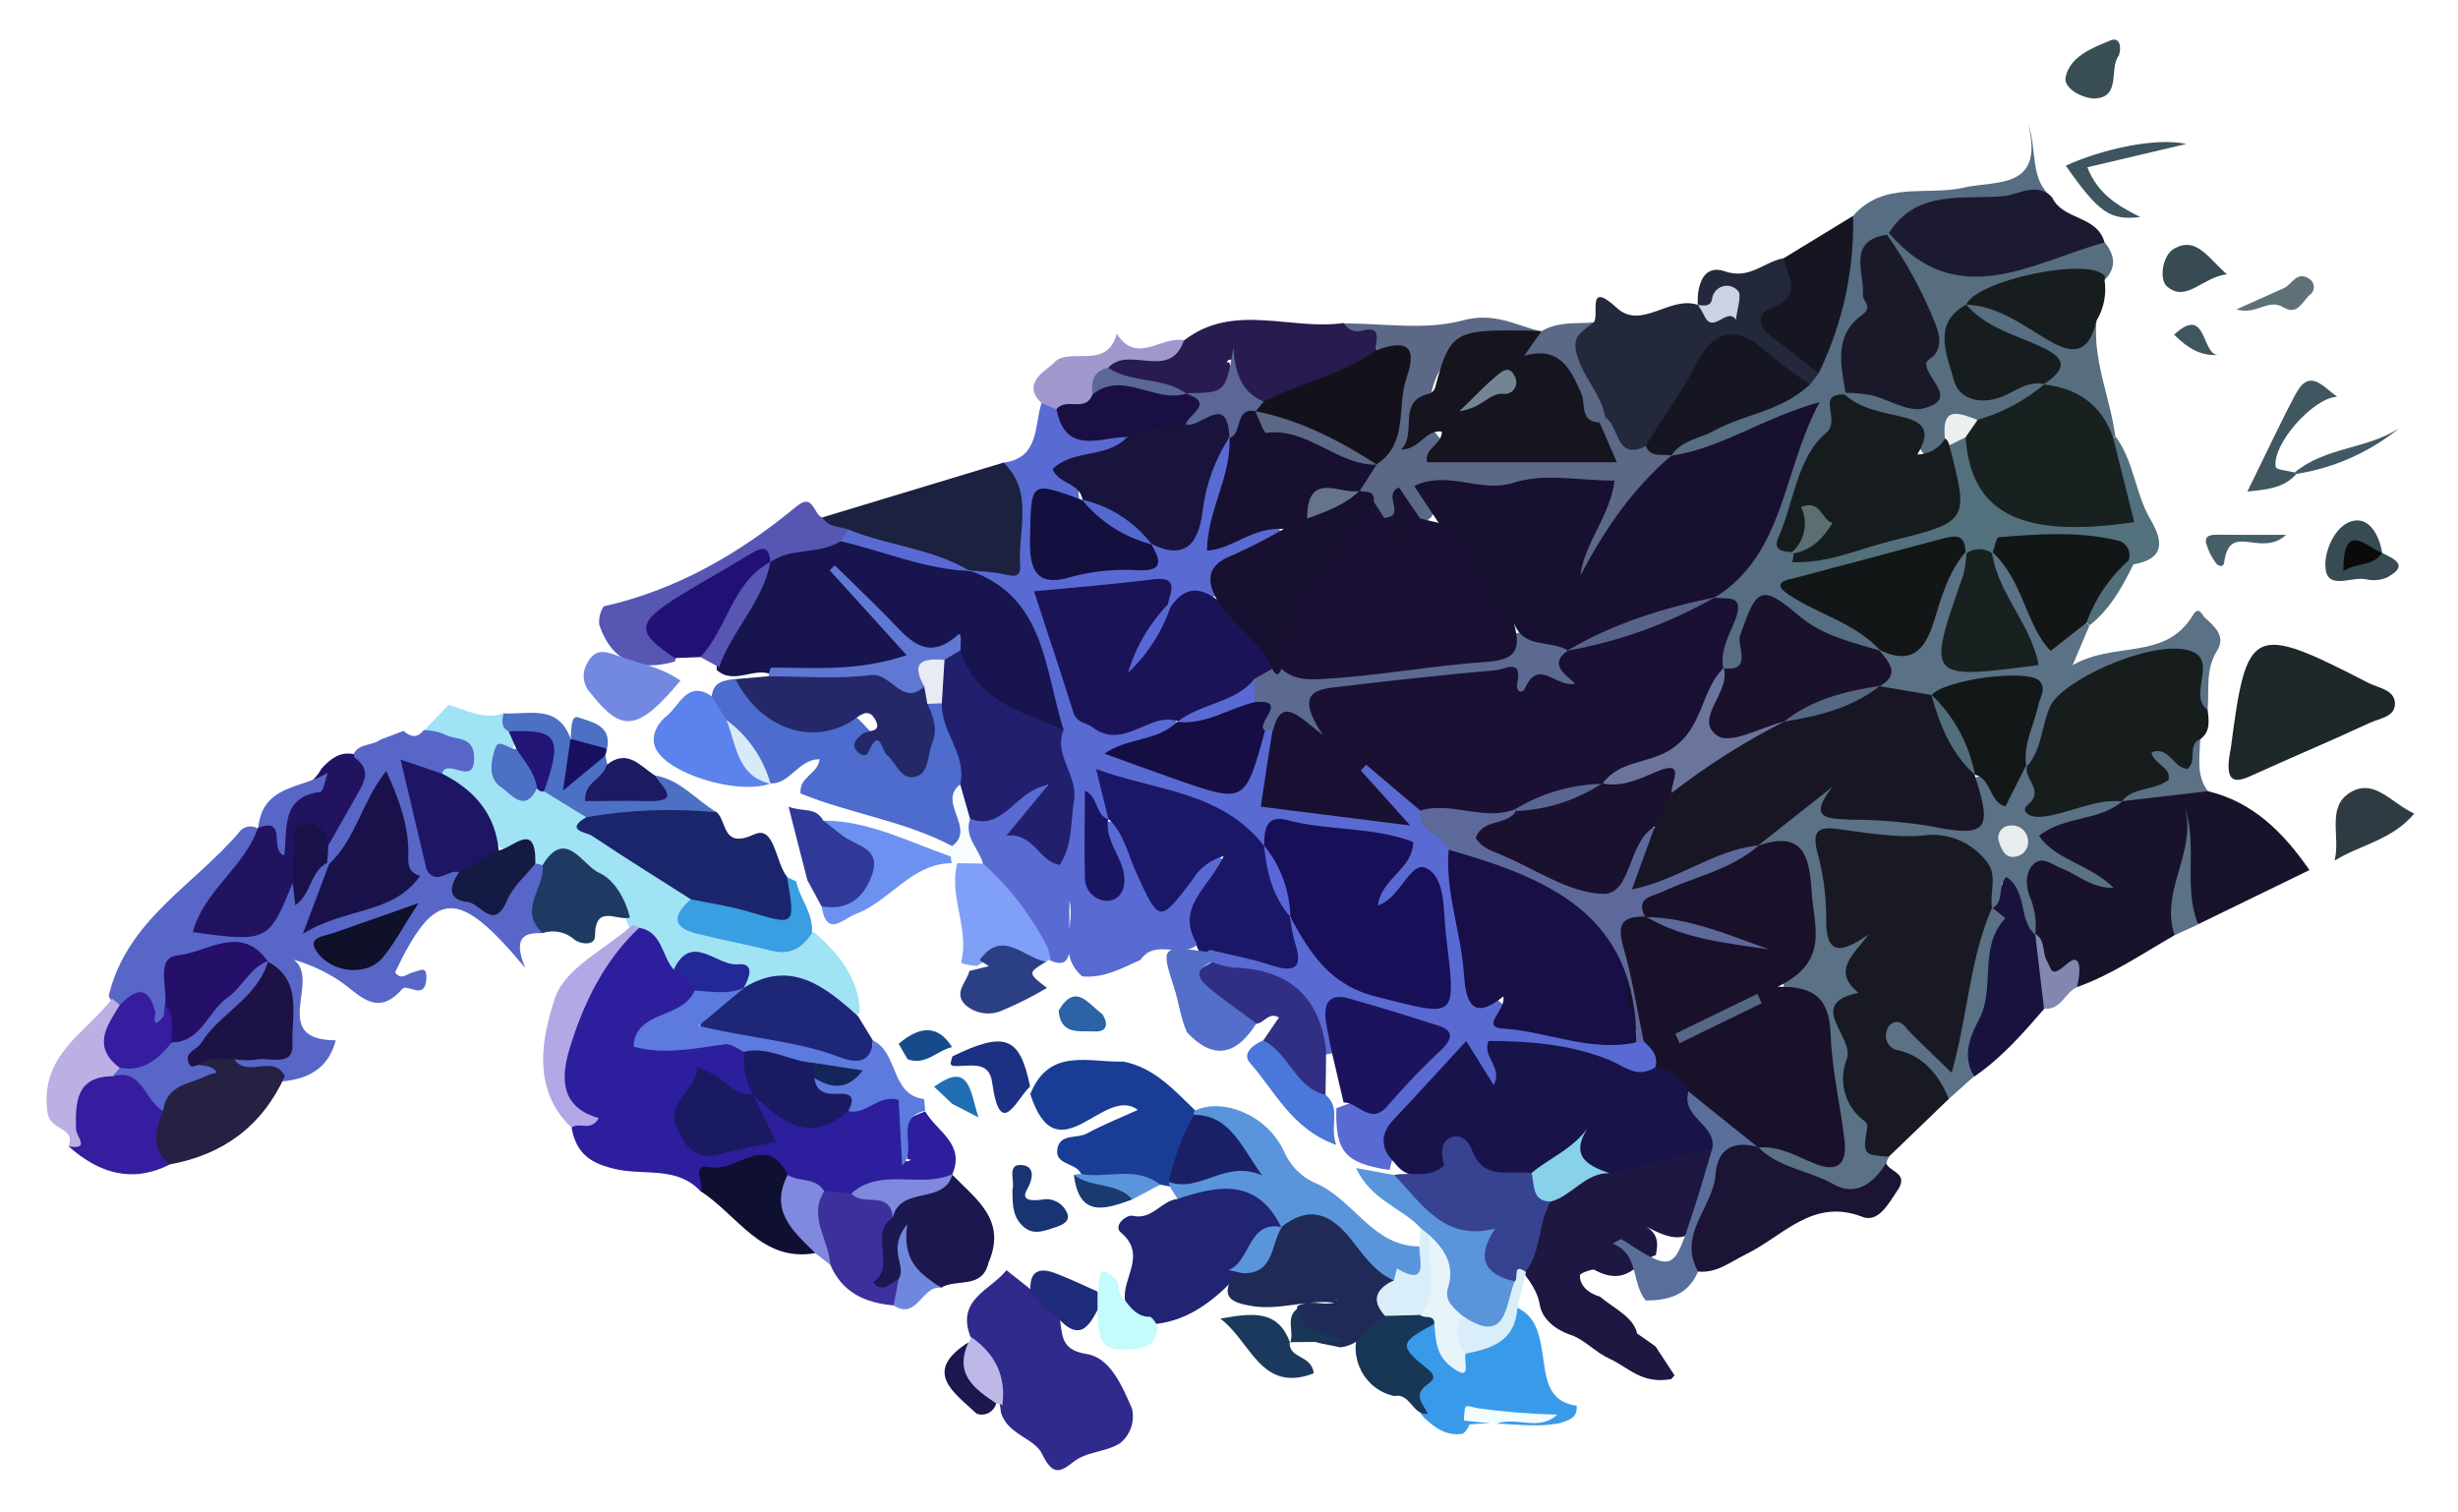 <svg width="260" height="160" viewBox="0 0 260 160" fill="none" xmlns="http://www.w3.org/2000/svg">
<g id="sus" filter="url(#filter0_d_1:712)">
<path id="Vector" d="M106.152 44.936C109.93 44.467 109.392 41.109 110.167 38.633C111.115 38.334 111.748 38.835 112.443 39.442C113.968 42.193 117.185 40.672 119.185 42.217C119.414 43.892 118.078 44.442 117.043 44.547C114.024 44.847 113.882 46.797 114.19 49.111C110.459 49.499 109.495 50.656 110.238 53.779C110.475 54.75 110.902 55.891 111.898 55.64C115.178 54.831 119.011 56.506 121.801 53.48C124.638 53.027 126.037 51.425 126.543 48.423C126.923 46.101 126.859 43.123 130.084 42.387C132.455 45.624 129.009 48.569 129.554 51.675C129.646 51.807 129.774 51.907 129.922 51.963C130.07 52.02 130.231 52.029 130.384 51.991C132.068 51.643 134.336 49.742 135.277 51.846C136.217 53.949 133.332 54.483 131.862 55.308C130.408 56.167 129.262 57.48 128.59 59.054C127.096 59.467 125.429 59.37 124.14 60.422C123.934 60.391 123.737 60.317 123.56 60.204C123.383 60.091 123.231 59.942 123.113 59.766C121.722 57.768 119.778 58.545 118.078 58.957C115.857 59.443 113.55 59.257 111.02 59.864C111.811 63.1 112.925 65.996 113.85 68.933C114.696 71.62 116.513 72.599 119.161 72.113C120.924 71.789 122.702 70.851 124.417 72.243C123.848 76.005 120.694 74.832 118.885 75.6C121.418 76.04 123.889 76.795 126.243 77.85C129.349 79.12 131.562 78.99 132.265 75.042C132.457 74.272 132.918 73.601 133.562 73.157C133.763 73.084 133.977 73.053 134.19 73.067C134.403 73.081 134.612 73.139 134.802 73.238C134.99 73.481 135.137 73.754 135.237 74.047C135.964 76.134 133.656 78.901 135.395 80.139C137.134 81.377 140.042 80.948 142.414 81.377C143.581 81.691 144.803 81.727 145.986 81.482C145.52 80.819 144.911 80.35 144.524 79.694C144.137 79.039 143.291 78.076 144.002 77.202C144.895 76.118 145.954 76.822 146.824 77.421C148.298 78.508 149.608 79.811 150.712 81.288C151.574 82.825 153.139 83.837 153.771 85.544C154.395 88.78 154.901 91.976 155.439 95.196C156.395 100.925 158.829 103.392 164.48 104.388C167.301 105.016 170.166 105.411 173.048 105.569C173.497 105.596 173.935 105.717 174.336 105.925C174.819 106.239 175.182 106.713 175.363 107.269C175.545 107.824 175.534 108.427 175.332 108.975C173.751 110.65 172.605 111.758 170.131 109.582C167.658 107.405 163.856 108.716 160.884 107.527C157.399 106.135 159.991 112.446 157.264 110.585C155.012 109.04 154.016 109.08 152.064 110.925C149.524 113.272 147.75 116.362 146.982 119.776C142.24 119.048 141.244 117.851 141.355 113.231C144.516 112.041 147.796 111.305 149.962 108.182C151.179 106.426 151.353 105.536 149.171 104.946C148.436 104.752 147.725 104.477 147.006 104.242C142.263 102.664 142.263 102.664 141.102 107.341C140.698 107.525 140.25 107.584 139.813 107.511C139.451 107.384 139.13 107.16 138.883 106.86C138.636 106.561 138.474 106.198 138.414 105.811C137.948 102.106 135.561 100.633 132.297 100.002C130.779 99.837 129.356 99.169 128.242 98.101C128.126 97.913 128.048 97.703 128.011 97.484C127.975 97.264 127.981 97.04 128.029 96.823C128.439 96.363 128.986 96.055 129.585 95.947C130.184 95.839 130.801 95.936 131.341 96.224C134.605 97.704 135.798 95.916 136.486 93.101C136.702 93.022 136.933 92.991 137.162 93.01C137.391 93.029 137.614 93.098 137.815 93.212C138.016 93.326 138.191 93.483 138.328 93.671C138.466 93.86 138.562 94.076 138.612 94.306C140.501 99.662 145.456 99.905 149.677 101.329C151.937 102.098 152.838 100.949 152.42 98.683C151.858 95.965 151.851 93.125 150.839 90.593C148.713 89.784 147.235 93.74 145.599 91.547C144.168 89.638 147.266 88.254 147.527 85.827C142.951 85.487 138.549 83.238 133.901 85.536C131.072 85.673 129.807 82.728 127.334 82.049C125.049 81.426 122.971 80.244 120.489 80.083C118.331 79.937 117.746 81.029 117.328 82.688C116.11 83.214 115.747 82.332 115.32 81.474C116.237 84.168 114.87 87.316 117.035 90.139C118.213 87.502 115.454 85.228 116.972 82.939C120.204 82.567 120.181 85.528 120.924 87.34C122.164 90.342 123.216 91.766 125.618 88.303C126.409 87.219 127.618 85.762 128.938 86.62C130.519 87.647 129.27 89.185 128.464 90.18C127.088 91.871 127.428 94.007 126.741 95.844C125.002 97.518 122.22 95.221 120.647 97.535C118.671 98.441 116.743 99.501 114.466 99.29C111.716 96.863 113.795 93.821 113.115 91.264C113.115 92.818 113.115 94.549 113.115 96.281C113.115 97.761 112.427 98.23 111.084 97.591C108.064 94.46 105.78 90.698 102.824 87.502C102.034 86.029 101.394 84.541 102.2 82.85C103.955 81.693 106.073 81.191 107.567 79.524C108.27 78.715 109.44 78.06 110.428 78.796C111.637 79.702 110.696 80.819 110.08 81.596C108.452 83.634 109.701 84.565 111.479 85.689C113.85 81.296 111.21 77.17 111.289 73.035C110.799 70.446 109.803 68.019 109.076 65.511C108.207 62.453 106.958 59.75 103.836 58.415C103.046 58.084 102.176 57.517 102.738 56.312C106.974 55.583 107.298 52.622 106.808 49.03C106.571 47.638 105.535 46.416 106.152 44.936Z" fill="#596AD3"/>
<path id="Vector_2" d="M206.14 112.252L199.817 118.344C197.28 119.348 195.629 119.704 195.455 115.707C195.304 112.389 194.064 109.113 193.621 105.714C193.226 102.648 195.336 98.125 194.411 97.526C191.297 95.56 192.53 92.591 191.527 90.245C191.044 89.128 191.289 87.769 191.139 86.531C190.744 83.295 192.293 82.097 195.138 82.68C198.149 83.169 201.197 83.37 204.243 83.278C210.132 83.351 211.57 84.897 211.697 91.11C211.63 91.545 211.535 91.975 211.412 92.397C210.108 96.709 209.626 101.216 208.559 105.577C208.203 107.041 208.496 109.153 206.978 109.703C205.081 110.383 204.417 107.972 203.184 107.276C202.623 106.734 202.71 107.867 202.947 107.276C202.947 107.179 203.161 107.203 203.319 107.446C204.283 109.032 206.891 109.59 206.14 112.252Z" fill="#181922"/>
<path id="Vector_3" d="M230.017 94.937C226.627 96.871 223.402 99.104 219.743 100.407C215.838 101.054 215.712 97.802 214.763 95.374C214.613 94.978 214.486 94.573 214.384 94.161C214.17 93.416 214.091 92.64 213.918 91.887C213.483 90.059 212.969 88.084 214.708 86.757C216.447 85.431 217.767 87.259 219.26 87.761C219.814 87.947 220.256 88.424 220.881 88.44C220.717 88.439 220.559 88.376 220.438 88.262C218.668 86.952 215.151 87.008 215.222 84.541C215.309 81.531 218.826 82.008 220.968 81.191C221.956 80.811 222.975 80.511 223.971 80.115C224.399 79.948 224.837 79.81 225.283 79.702C228.049 79.257 230.816 77.793 233.566 79.702C238.198 80.819 241.406 83.885 244.291 88.044L232.531 93.764C229.211 91.029 232.491 87.364 231.353 84.808C231.337 87.955 231.266 91.515 230.017 94.937Z" fill="#18122A"/>
<path id="Vector_4" d="M175.115 138.432L177.124 141.493L176.778 141.893C173.646 142.456 172.27 140.658 170.253 139.734C168.792 139.069 167.897 137.981 166.42 137.31C165.452 137.017 164.616 136.56 163.994 135.984C163.372 135.409 162.986 134.735 162.874 134.029C162.587 132.254 161.245 130.771 160.021 129.249C159.928 128.29 160.147 127.329 160.662 126.431C161.844 124.672 161.836 122.592 163.887 121.059C165.869 119.78 168.36 118.909 171.063 118.551C174.913 118.094 178.458 116.516 182.595 117.147C184.047 120.58 181.295 123.381 179.091 126.121C177.876 127.632 175.715 126.6 174.136 125.755C175.495 126.617 175.368 127.688 175.149 128.77C173.097 129.475 172.144 132.243 168.623 130.32C168.454 130.23 167.146 130.681 167.129 130.884C167.087 131.364 167.267 131.841 167.644 132.25C168.022 132.66 168.579 132.982 169.239 133.173C170.708 134.401 172.81 135.343 173.173 137.068L175.115 138.432Z" fill="#1D1741"/>
<path id="Vector_5" d="M233.519 71.11C233.653 72.259 233.835 73.408 232.728 74.209C232.033 79.12 227.986 79.621 224.453 80.795H224.524C222.153 81.717 219.703 82.073 217.3 82.777C213.349 83.926 212.914 83.432 213.443 79.233C213.538 78.472 213.554 77.712 213.704 76.96C214.012 75.924 214.36 74.888 214.574 73.844C215.546 69.079 218.051 66.126 223.054 65.802C223.758 65.754 224.477 65.382 225.236 65.317C227.757 65.09 230.484 62.889 232.57 64.208C234.657 65.527 232.373 68.844 233.519 71.11Z" fill="#171D1D"/>
<path id="Vector_6" d="M168.503 30.138C169.341 29.685 167.618 25.437 171.033 28.576C173.625 30.963 176.668 27.217 179.608 28.261C180.912 29.587 181.979 28.706 183.117 27.751C181.853 27.605 180.896 29.539 179.584 28.269C179.474 26.157 180.201 23.924 182.406 24.692C185.093 25.639 186.603 23.649 188.729 23.309C190.981 24.07 191.321 26.545 190.254 27.484C186.864 30.461 189.393 31.715 191.313 33.358C191.695 33.601 192.019 33.929 192.258 34.319C192.498 34.709 192.648 35.149 192.696 35.607C192.606 35.926 192.442 36.217 192.217 36.457C191.993 36.696 191.715 36.877 191.408 36.983C189.543 37.023 188.413 35.591 187.045 34.66C183.212 32.039 181.789 32.322 179.529 36.602C178.233 39.253 176.522 41.669 174.463 43.755C170.93 45.696 170.385 42.209 168.828 40.518C167.792 38.657 166.923 36.715 166.061 34.766C164.797 32.031 165.65 30.55 168.503 30.138Z" fill="#23283A"/>
<path id="Vector_7" d="M214.431 77.049C213.981 78.392 216.399 79.597 214.431 81.199C213.775 81.741 214.502 82.575 216.091 82.388C218.929 82.057 221.537 80.495 224.485 80.77C221.987 82.922 218.399 82.259 215.68 84.427C217.545 87.073 221.047 87.389 223.584 89.937C221.142 89.937 219.774 88.513 218.138 87.898C217.174 87.534 216.123 86.579 215.206 87.324C214.289 88.068 214.202 89.614 214.684 90.787C215.238 92.069 215.445 93.48 215.285 94.873C212.171 94.484 213.349 91.167 211.886 89.662C211.886 89.031 211.665 89.533 211.76 89.662C212.511 90.876 212.55 91.952 210.709 92.089C210.432 90.471 211.325 88.61 210.179 87.194C209.4 86.16 208.367 85.356 207.186 84.862C206.005 84.369 204.717 84.205 203.453 84.387C200.466 84.654 197.391 84.096 194.388 83.699C192.309 83.432 191.677 83.901 192.222 86.126C192.847 88.363 193.166 90.677 193.171 93.004C193.052 97.049 194.649 96.96 197.66 94.848C196.079 97.009 193.708 98.683 196.585 101.03C190.831 102.227 196.348 105.739 195.313 108.142C194.899 109.235 194.839 110.435 195.142 111.565C195.445 112.696 196.095 113.697 196.996 114.42C197.304 114.679 197.597 114.744 197.494 115.407C197.035 118.158 197.107 118.174 199.865 118.369C199.685 118.565 199.569 118.814 199.533 119.081C199.162 122.244 197.367 123.296 194.506 122.414C191.408 121.459 188.081 120.925 185.812 118.142C185.766 117.924 185.783 117.696 185.862 117.487C185.94 117.279 186.077 117.098 186.255 116.969C186.816 116.74 187.414 116.622 188.017 116.621C189.922 116.508 192.048 118.919 193.439 117.203C194.601 115.771 193.368 113.279 192.981 111.362C192.238 107.689 193.914 103.044 189.156 100.771C188.104 100.261 188.887 99.08 189.472 98.392C192.301 95.091 190.262 91.547 189.914 88.133C189.74 86.369 187.891 86.555 186.642 86.135C186.249 85.957 185.934 85.638 185.757 85.236C187.077 82.227 189.962 81.021 192.38 79.282C192.981 78.845 193.756 78.472 194.388 79.282C197.857 83.659 202.884 81.086 207.113 82.105C209.262 82.631 207.856 79.678 208.535 78.481C210.116 77.218 212.89 80.204 213.847 76.862L214.431 77.049Z" fill="#5A7186"/>
<path id="Vector_8" d="M191.463 36.667L192.364 35.494C193.044 29.832 194.268 24.252 196.016 18.835C199.272 15.097 203.817 16.755 207.753 15.841C211.072 15.072 216.281 16.124 214.542 9.158C215.53 11.998 214.653 15 217.079 16.901C215.403 18.317 213.467 18.034 211.491 17.977C207.674 17.864 203.951 18.382 200.687 20.696C200.335 20.915 199.961 21.097 199.572 21.238C199.161 21.432 198.592 21.715 198.608 22.12C198.735 27.217 196.126 31.764 195.818 36.764C195.756 37.194 195.645 37.615 195.486 38.018C194.072 43.318 190.167 47.614 189.661 53.269C189.804 53.617 189.906 53.981 190.017 54.346C190.099 54.7 190.133 55.065 190.12 55.43C190.056 56.158 190.08 56.892 190.191 57.614C191.511 59.508 193.74 59.847 195.502 60.956C196.893 61.83 198.561 62.355 199.067 64.233C199.065 64.447 199.004 64.657 198.893 64.838C198.781 65.019 198.622 65.166 198.434 65.26C196.935 65.371 195.43 65.172 194.007 64.676C192.584 64.18 191.273 63.396 190.151 62.372C187.78 60.195 185.955 60.252 185.101 63.941C184.785 65.309 184.982 67.801 182.208 66.716C180.469 64.289 183.41 61.352 181.307 58.99C186.294 54.054 187.401 47.177 190.333 40.866C185.591 41.602 182.066 45.001 177.498 44.806C177.103 44.638 176.781 44.331 176.589 43.941C180.011 39.288 185.536 39.005 190.27 37.08C190.649 36.926 191.139 37.072 191.463 36.667Z" fill="#566D83"/>
<path id="Vector_9" d="M169.8 40.146C171.309 41.036 170.867 44.815 174.091 43.188C174.589 43.095 175.102 43.138 175.578 43.312C176.054 43.487 176.476 43.788 176.802 44.183V44.183C175.356 49.175 170.748 52.023 168.717 56.643C168.631 56.818 168.508 56.971 168.357 57.092C168.207 57.212 168.032 57.298 167.846 57.342C167.66 57.386 167.467 57.387 167.28 57.346C167.093 57.305 166.917 57.223 166.765 57.105C166.101 56.571 166.196 55.713 166.401 54.952C167.002 52.711 168.377 50.802 169.238 48.48C163.651 47.493 158.245 49.094 152.862 48.318C151.479 48.115 151.866 49.548 151.598 50.333C151.519 50.534 151.394 50.713 151.233 50.854C151.072 50.995 150.88 51.094 150.673 51.142C149.456 51.279 148.302 48.593 147.029 51.028C146.097 51.077 145.567 50.446 144.998 49.863C144.586 49.427 144.198 48.968 143.836 48.488C143.614 48.153 143.513 47.75 143.552 47.347C143.971 46.182 144.943 45.405 145.536 44.361C146.721 42.015 146.911 39.41 147.464 36.894C147.851 35.105 147.511 33.892 145.559 33.576C146.286 30.469 141.608 33.115 142.137 30.21C146.35 30.21 150.776 30.963 154.727 29.895C158.055 28.989 160.347 30.413 163.066 31.084C162.916 31.246 162.773 31.408 162.631 31.578C161.68 32.062 160.626 32.299 159.564 32.266C153.415 32.727 151.724 33.973 151.005 39.911C150.894 40.842 152.839 43.746 155.075 43.884C158.837 44.119 162.639 43.884 166.417 43.981C168.559 44.038 168.954 42.824 168.938 41.077C168.99 40.858 169.097 40.658 169.248 40.494C169.4 40.331 169.59 40.211 169.8 40.146V40.146Z" fill="#5B6886"/>
<path id="Vector_10" d="M235.977 75.099C237.644 62.226 238.221 61.902 250.527 68.246C251.57 68.78 253.206 68.95 253.325 70.301C253.451 71.822 251.744 71.984 250.701 72.453C246.544 74.387 242.315 76.159 238.15 78.052C236.127 78.998 235.265 78.618 235.977 75.099Z" fill="#1E2729"/>
<path id="Vector_11" d="M142.129 30.17C142.319 30.513 142.617 30.78 142.975 30.927C143.332 31.075 143.728 31.093 144.097 30.979C146.389 30.38 145.338 32.201 145.622 33.059C142.801 37.589 137.901 37.743 133.562 39.086C130.74 38.763 130.226 36.715 130.337 34.191C130.06 33.706 129.452 34.58 129.997 34.296C131.404 37.929 129.523 38.771 126.48 38.649C126.017 38.606 125.559 38.516 125.113 38.382C122.41 37.363 119.106 38.01 116.996 35.332C117.32 33.528 118.576 33.236 120.062 33.406C121.887 33.507 123.698 33.02 125.239 32.015C130.511 27.945 136.518 30.995 142.129 30.17Z" fill="#281B4F"/>
<path id="Vector_12" d="M185.978 117.349C188.152 119.59 191.305 119.776 193.882 121.249C196.253 122.616 198.158 121.249 199.501 119.056C199.897 119.995 201.944 120.1 200.727 121.904C199.754 123.344 198.695 125.383 196.996 124.728C191.708 122.673 188.563 126.832 184.65 128.701C183.014 129.51 181.584 130.707 179.624 130.513C177.118 130.4 178.209 128.66 178.533 127.6C179.426 124.704 180.501 121.856 181.299 118.927C182.153 115.844 183.607 115.205 185.978 117.349Z" fill="#1B1434"/>
<path id="Vector_13" d="M199.802 20.655C202.789 15.898 207.919 17.168 212.123 16.731C213.341 16.602 215.569 15.194 217.079 16.901C218.225 19.328 221.821 18.754 222.612 21.642C218.62 25.809 206.765 27.88 202.853 24.992C201.469 23.924 200.007 22.718 199.802 20.655Z" fill="#1C1A30"/>
<path id="Vector_14" d="M106.152 44.936C109.416 48.099 107.646 52.145 107.906 55.81C108.009 57.258 107.053 56.943 106.081 56.716C104.902 56.516 103.711 56.397 102.516 56.36L101.86 56.457C97.442 55.956 93.316 54.394 89.167 52.889C88.155 52.468 86.741 52.477 86.986 50.737L106.152 44.936Z" fill="#1B213F"/>
<path id="Vector_15" d="M233.519 71.11C233.402 71.011 233.292 70.906 233.187 70.794C231.669 69.03 234.815 65.406 231.163 64.718C227.03 63.909 218.122 68.019 216.874 70.697C215.917 72.768 216.02 75.252 214.423 77.049L214.313 76.968C213.19 75.802 213.301 74.362 213.767 73.06C215.032 69.467 213.356 68.658 210.29 68.861C208.488 68.974 206.662 68.796 204.963 69.613C204.106 69.892 203.275 70.249 202.481 70.681C199.873 72.461 199.075 70.907 198.664 68.569C200.371 67.396 198.3 66.053 198.806 64.823V64.783C201.683 64.176 203.295 62.355 204.125 59.491C204.686 57.501 205.311 55.349 207.405 54.281C207.615 54.275 207.823 54.328 208.006 54.435C208.189 54.542 208.339 54.699 208.44 54.888C209.231 57.202 207.84 59.062 207.16 61.053C205.73 65.26 205.816 65.454 210.203 65.511C211.352 65.674 212.524 65.518 213.594 65.058C213.356 61.563 210.219 59.006 210.148 55.405C210.236 54.976 210.461 54.589 210.788 54.305C214.273 54.912 214.55 58.286 215.743 60.689C216.937 63.092 218.114 63.011 219.869 61.781C220.077 61.737 220.292 61.752 220.492 61.823C220.693 61.894 220.871 62.02 221.007 62.186C220.541 63.278 220.074 64.378 219.237 66.368C223.702 63.788 229.053 65.94 231.977 61.053C232.586 60.033 232.95 61.093 233.218 61.336C234.23 62.25 235.487 63.326 234.514 64.839C233.258 66.838 233.7 68.998 233.519 71.11Z" fill="#5A7186"/>
<path id="Vector_16" d="M199.802 20.655C207.081 29.118 214.921 23.762 222.635 21.642C223.702 22.977 223.908 24.296 222.635 25.607C217.843 25.475 213.078 26.374 208.646 28.244C208.417 28.584 208.187 28.916 207.974 29.256C207.387 30.534 207.176 31.959 207.366 33.358C207.595 36.052 208.946 37.298 211.649 36.659C212.961 36.343 214.21 35.615 215.601 36.084C215.8 36.173 215.979 36.305 216.123 36.472C216.268 36.638 216.376 36.834 216.439 37.047C214.858 39.911 212.084 40.632 209.262 41.263C207.279 40.737 206.259 41.861 205.571 43.552C205.05 44.135 203.848 44.847 203.722 44.556C202.046 40.607 196.98 41.23 195.028 37.711L195.147 37.549C197.739 35.364 200.339 38.228 202.908 37.67C203.762 32.201 202.797 27.322 199.517 23.002C199.277 22.694 199.147 22.311 199.147 21.917C199.147 21.523 199.277 21.141 199.517 20.833L199.802 20.655Z" fill="#566E80"/>
<path id="Vector_17" d="M196.016 18.835C196.149 24.61 194.895 30.331 192.364 35.494C190.823 34.288 189.321 33.018 187.725 31.885C186.128 30.753 185.472 29.32 187.535 28.487C190.768 27.184 189.021 25.186 188.689 23.309L196.016 18.835Z" fill="#161623"/>
<path id="Vector_18" d="M189.638 57.202C189.527 56.627 188.634 56.093 189.551 55.462C193.084 53.083 197.257 52.695 201.209 51.724C204.805 50.834 207.342 49.693 205.563 45.251C205.395 44.641 205.465 43.988 205.761 43.431C205.927 43 206.228 42.637 206.617 42.4C207.006 42.163 207.461 42.065 207.911 42.12C209.492 49.2 214.621 50.502 220.73 50.583C223.892 50.583 224.516 49.572 223.339 46.764C222.801 45.637 222.654 44.356 222.92 43.132C223.075 42.712 223.376 42.367 223.766 42.161C225.726 44.774 225.852 48.197 227.464 50.947C228.934 53.431 228.863 55.147 225.67 55.705C225.242 55.634 224.83 55.486 224.453 55.268C220.011 52.954 215.396 53.771 210.788 54.459L210.717 54.515C209.826 54.738 208.896 54.738 208.006 54.515L207.863 54.394C203.603 54.087 199.77 56.053 195.7 56.765C193.7 57.137 191.748 58.367 189.638 57.202Z" fill="#53707D"/>
<path id="Vector_19" d="M210.717 92.089C212.052 91.458 211.254 89.808 212.21 88.764C214.487 90.212 213.459 93.344 215.293 94.889V94.824C215.506 97.47 217.846 99.849 216.225 102.729C213.965 105.334 211.697 107.939 208.828 109.889C207.01 108.66 207.563 107.122 208.101 105.407C209.452 101.054 209.816 96.507 210.732 92.033L210.717 92.089Z" fill="#17133E"/>
<path id="Vector_20" d="M207.974 28.22C209.16 25.623 220.809 23.171 222.612 25.154C222.683 25.235 222.612 25.453 222.612 25.607C222.844 27.098 222.546 28.625 221.774 29.911C220.699 34.944 220.58 35.073 215.814 32.565C213.175 31.181 210.203 30.38 207.974 28.22Z" fill="#171D1E"/>
<path id="Vector_21" d="M86.978 50.737C87.61 51.789 88.748 51.676 89.704 51.999C89.769 52.312 89.748 52.636 89.642 52.937C89.535 53.237 89.349 53.501 89.104 53.698C86.805 55 84.223 55.69 81.595 55.705C76.521 56.514 72.901 59.92 69.076 63.116C69.795 63.982 72.056 63.788 71.4 65.98C67.661 67.024 64.784 66.174 63.393 62.113C63.311 61.421 63.476 60.722 63.86 60.147C71.558 58.415 78.22 54.564 84.282 49.548C86.045 48.091 86.037 50.454 86.978 50.737Z" fill="#5756B3"/>
<path id="Vector_22" d="M185.978 117.349C183.425 116.621 181.679 117.462 181.465 120.262C181.197 123.757 177.403 126.573 179.616 130.513C178.549 133.037 176.454 133.571 174.083 133.579C172.55 131.783 173.427 128.652 170.582 127.568C171.072 127.317 171.372 127.034 171.53 127.107C176.992 130.602 177 130.61 179.023 124.38C179.813 122.058 180.446 119.712 181.157 117.373C180.051 115.472 176.004 114.776 178.786 111.281C181.75 112.624 184.896 113.708 185.994 117.39L185.978 117.349Z" fill="#596E9A"/>
<path id="Vector_23" d="M210.717 92.008L212.131 93.133C209.231 96.151 211.096 100.472 209.357 103.805C208.345 105.747 207.539 107.713 208.812 109.865L206.14 112.252C205.097 109.744 203.54 107.77 200.821 107.114C200.598 107.087 200.382 107.01 200.192 106.888C200.001 106.765 199.839 106.601 199.718 106.406C199.597 106.212 199.519 105.992 199.492 105.763C199.464 105.535 199.486 105.302 199.557 105.083C199.601 104.882 199.69 104.693 199.817 104.533C199.945 104.373 200.107 104.246 200.292 104.161C201.177 103.91 201.556 104.711 202.086 105.245C203.453 106.621 204.86 107.948 206.441 109.485C208.148 103.417 208.353 97.413 210.717 92.008Z" fill="#5A7186"/>
<path id="Vector_24" d="M125.239 31.998C123.753 36.376 119.375 32.46 117.225 34.919C116.703 36.036 116.577 37.347 115.81 38.334C115.311 38.901 114.654 39.298 113.927 39.471C113.2 39.643 112.439 39.582 111.748 39.297L110.167 38.633C107.867 36.473 110.957 35.016 111.455 34.401C113.036 32.573 117.083 35.3 118.134 31.287C120.205 34.644 122.892 31.481 125.239 31.998Z" fill="#A098CD"/>
<path id="Vector_25" d="M207.974 28.22C211.333 28.366 213.989 30.397 216.668 31.999C219.648 33.762 221.015 33.067 221.758 29.919C221.371 34.167 223.189 38.01 223.75 42.128L223.505 42.322C221.031 40.502 218.549 38.69 216.21 36.659C216.763 34.232 215.008 33.714 213.507 32.703C211.554 31.392 208.401 31.521 207.974 28.228V28.22Z" fill="#566E80"/>
<path id="Vector_26" d="M246.947 87.041C247.595 84.468 246.054 81.377 248.607 79.832C251.159 78.286 252.946 80.973 255.372 82.065C253.025 84.872 249.721 85.342 246.947 87.041Z" fill="#2E3B42"/>
<path id="Vector_27" d="M218.51 13.527C222.303 11.796 227.994 10.509 231.266 11.229L220.794 13.697C221.908 16.513 223.955 17.742 226.389 18.956C223.173 19.352 221.979 18.462 218.51 13.527Z" fill="#3E545E"/>
<path id="Vector_28" d="M251.974 54.491C253.286 55.147 254.898 55.81 252.456 57.105C251.745 57.397 250.964 57.457 250.219 57.274C248.741 56.975 246.267 58.431 245.998 56.198C245.769 54.459 246.899 51.773 248.646 51.174C250.535 50.535 251.657 52.533 251.989 54.515C251.436 54.936 250.827 54.451 250.258 54.629C250.835 54.685 251.436 54.993 251.974 54.491Z" fill="#384B55"/>
<path id="Vector_29" d="M168.503 30.138C167.618 31.044 166.203 31.295 166.772 33.431C167.421 35.914 169.365 37.654 169.8 40.146C169.602 40.324 169.404 40.502 169.223 40.696C167.057 41.279 166.796 39.402 166.156 38.123C165.366 36.586 164.575 35.259 162.836 34.604C159.169 33.236 161.841 32.177 163.081 31.028C164.757 30.024 166.654 30.227 168.503 30.138Z" fill="#5B6886"/>
<path id="Vector_30" d="M224.129 1.876C223.046 3.203 224.445 6.367 221.497 6.415C220.367 6.415 218.209 5.388 218.502 4.117C219 1.941 221.331 1.067 223.244 0.274C224.153 -0.098 224.461 0.849 224.129 1.876Z" fill="#394D55"/>
<path id="Vector_31" d="M242.884 46.166C241.691 47.476 240.205 47.784 237.723 47.994C239.628 44.135 241.138 40.866 242.821 37.694C244.307 34.903 245.682 36.885 247.216 37.97C244.623 38.099 240.3 43.059 240.719 45.405C240.774 45.713 242.031 45.794 242.726 45.98L242.884 46.166Z" fill="#405661"/>
<path id="Vector_32" d="M235.558 25.016C232.91 25.332 231.298 28.042 229.235 26.319C228.342 25.582 228.729 22.945 230.025 22.273C232.357 21.019 233.534 23.26 235.558 25.016Z" fill="#384B54"/>
<path id="Vector_33" d="M224.437 80.762C225.718 79.201 227.844 79.686 229.393 78.497C229.654 77.081 227.812 76.879 227.583 75.592C229.417 74.856 229.891 77.283 231.385 77.34C232.436 76.579 231.337 74.823 232.712 74.176C232.712 76.07 232.262 78.019 233.55 79.702L224.437 80.762Z" fill="#5A7186"/>
<path id="Vector_34" d="M230.017 94.937C228.437 90.22 232.388 86.143 231.116 81.458C232.491 85.544 230.902 89.808 232.515 93.797L230.017 94.937Z" fill="#5A7186"/>
<path id="Vector_35" d="M242.734 45.971C246.03 43.253 250.361 43.544 253.799 41.287C250.628 43.852 246.857 45.525 242.861 46.141L242.734 45.971Z" fill="#425865"/>
<path id="Vector_36" d="M216.21 102.705C215.901 100.067 215.585 97.429 215.277 94.8C216.391 95.423 215.988 96.742 216.518 97.648C217.047 98.554 216.874 99.509 218.597 97.996C220.319 96.483 220.035 99.112 219.703 100.423C218.431 100.989 217.988 102.907 216.21 102.705Z" fill="#8286B1"/>
<path id="Vector_37" d="M236.561 28.73C238.537 27.848 240.047 27.16 241.564 26.489C242.45 26.1 242.956 24.604 244.26 25.494C244.394 25.573 244.509 25.683 244.593 25.816C244.678 25.949 244.731 26.101 244.747 26.259C244.763 26.417 244.742 26.577 244.687 26.725C244.631 26.873 244.541 27.006 244.426 27.112C243.564 27.743 243.098 29.466 241.509 28.503C239.921 27.541 238.688 29.369 236.561 28.73Z" fill="#5E7177"/>
<path id="Vector_38" d="M241.825 52.582C239.067 55.074 235.858 51.101 235.265 55.502C235.186 56.093 234.593 55.899 234.348 55.502C233.902 54.888 233.565 54.198 233.353 53.464C233.187 52.654 233.851 52.566 234.507 52.566C236.562 52.598 238.577 52.582 241.825 52.582Z" fill="#455E68"/>
<path id="Vector_39" d="M229.97 31.408C233.582 28.01 232.799 33.989 234.846 33.52C232.894 33.762 231.448 32.872 229.97 31.408Z" fill="#40565F"/>
<path id="Vector_40" d="M225.67 55.681C224.5 58.108 223.173 60.47 221.031 62.153L220.691 61.862C220.233 58.27 221.932 56.198 225.172 55.252L225.67 55.681Z" fill="#526F7A"/>
<path id="Vector_41" d="M181.363 59.216C182.651 59.435 184.619 58.779 183.552 61.563C182.928 63.181 181.916 64.799 182.287 66.708C182.287 66.927 182.287 67.153 182.327 67.372C181.315 75.196 175.498 77.696 169.262 79.735C166.14 80.358 163.2 81.588 160.189 82.558C156.735 84.015 153.479 82.939 150.23 81.749L144.508 76.895L143.947 77.51L149.171 83.327L133.364 81.337C133.783 78.626 134.154 75.924 134.613 73.246C135.466 69.346 138.62 68.108 141.726 67.712C147.006 67.04 152.309 66.433 157.612 65.924C158.529 65.835 159.564 65.616 160.292 66.207C162.702 68.165 163.698 66.142 164.915 64.629C165.27 64.379 165.649 64.168 166.045 63.998C170.946 62.501 175.688 60.486 180.659 59.208L181.363 59.216Z" fill="#191033"/>
<path id="Vector_42" d="M185.978 117.39L178.62 111.483C177.875 111.377 177.165 111.09 176.549 110.647C175.933 110.203 175.429 109.617 175.079 108.935C175.459 107.721 174.739 106.977 173.973 106.265C171.112 103.028 171.104 98.91 170.606 94.986C170.377 93.174 171.491 92.089 173.475 92.559C177.506 94.581 182.169 94.638 185.172 95.981C182.39 95.075 178.43 94.112 174.439 93.246C172.179 91.831 172.858 90.447 174.755 89.654C178.446 88.093 181.932 85.924 186.01 85.447C190.57 83.909 191.392 86.256 191.637 90.374C191.859 94.039 193.574 97.704 188.041 100.383C192.72 100.277 193.526 102.405 193.653 105.658C193.795 109.331 194.68 112.94 195.107 116.637C195.384 119.016 194.467 120.108 192.009 119.113C190.049 118.344 188.191 117.171 185.978 117.39Z" fill="#181129"/>
<path id="Vector_43" d="M81.485 55.47C83.698 53.852 86.646 54.726 88.914 53.253C93.656 53.253 98.011 55.422 102.587 56.401L102.508 56.36C110.562 59.046 110.467 66.797 112.506 73.213C107.985 73.788 103.409 70.94 100.92 66.037C96.525 65.082 96.525 65.082 90.194 57.946C91.545 59.727 93.056 61.374 94.707 62.865C97.237 65.293 96.217 66.344 93.372 67.008C89.547 68.016 85.552 68.143 81.674 67.38C79.777 66.49 77.628 68.529 75.802 66.862C75.802 62.347 78.679 59.216 80.9 55.778L81.485 55.47Z" fill="#17144F"/>
<path id="Vector_44" d="M175.063 108.935C176.818 108.935 177.727 110.197 178.604 111.491C177.814 114.194 181.426 114.906 181.149 117.373L170.234 120.108C169.104 119.081 166.417 121.055 166.369 118.166C166.369 116.694 166.306 117.624 166.117 118.118C165.374 120.051 163.279 119.736 161.975 120.755C159.683 121.621 157.288 121.459 155.826 119.558C153.977 117.131 153.297 119.356 152.159 120.051C150.452 120.488 148.784 120.747 147.535 119.024C145.954 117.462 145.954 115.925 147.535 114.307C150.048 111.645 152.507 108.935 155.091 106.127C156.174 107.859 157.043 109.266 157.999 110.787C159.011 108.902 156.767 107.875 157.446 106.119C161.675 106.119 166.14 106.483 170.139 108.101C171.902 108.829 173.119 110.116 175.063 108.935Z" fill="#19134B"/>
<path id="Vector_45" d="M123.793 60.276C125.113 58.197 126.749 57.954 128.677 59.394C130.198 59.984 131.562 60.931 132.661 62.16C133.759 63.388 134.56 64.863 135 66.466C134.742 67.31 134.198 68.033 133.467 68.505C131.032 70.503 128.495 72.267 125.215 72.38L124.599 72.299C121.556 71.239 118.877 75.495 115.486 72.882C114.933 72.453 113.905 72.51 113.534 71.361C112.214 67.137 110.807 62.938 109.376 58.553C113.85 58.116 117.904 57.808 121.927 57.291C124.733 56.935 123.856 58.561 123.508 59.993C122.822 61.631 121.918 63.164 120.821 64.548C122.196 63.351 122.425 61.401 123.793 60.276Z" fill="#1A1357"/>
<path id="Vector_46" d="M173.088 106.265C168.251 107.341 163.706 105.116 158.98 104.808C156.514 104.646 159.351 102.85 159.019 101.41C155.921 103.926 155.067 102.276 154.862 99.193C154.593 94.727 152.854 90.447 153.234 85.892C156.514 84.274 158.94 87.008 161.762 87.712C168.085 89.282 172.036 92.85 171.989 100.14C171.973 102.122 173.23 104.104 173.088 106.265Z" fill="#180F48"/>
<path id="Vector_47" d="M133.72 85.495C133.72 83.82 133.893 82.162 136.138 82.752C140.509 83.918 145.148 83.416 149.479 85.067C149.479 87.947 146.112 88.885 145.749 91.79C148.199 90.981 149.179 86.936 150.918 87.866C152.949 88.926 152.649 92.389 152.957 94.954C154.04 104.007 154.174 103.603 145.551 101.426C140.619 100.196 138.557 96.798 136.446 92.931L135.964 92.543C134.916 90.504 134.149 88.325 133.688 86.07C133.696 85.916 133.712 85.706 133.72 85.495Z" fill="#180F59"/>
<path id="Vector_48" d="M134.605 66.749C133.301 63.739 130.321 62.137 128.693 59.394C127.499 57.226 127.847 55.721 130.274 54.782C132.163 53.934 134.009 52.989 135.806 51.951C132.368 51.748 130.479 54.054 127.681 54.257C127.681 50.066 130.266 46.416 130.052 42.266L130.005 41.619C130.147 40.203 130.613 39.062 132.234 38.941C132.652 38.984 133.054 39.131 133.403 39.369C137.142 41.602 141.56 42.25 145.259 44.596L145.638 45.106L143.82 47.946C142.524 48.925 140.604 48.221 139.466 49.629C140.754 48.65 142.477 48.819 143.813 47.929C144.421 48.124 145.393 47.8 145.314 48.998C145.425 50.276 145.433 51.7 144.579 52.582C140.627 56.668 138.383 61.757 136.486 67.048C135.767 67.437 134.96 68.521 134.605 66.749Z" fill="#171030"/>
<path id="Vector_49" d="M117.256 82.688C116.822 80.948 116.395 79.209 115.936 77.348C122.093 79.654 129.175 79.646 133.72 85.495V85.431C134.881 87.858 135.3 90.609 136.51 93.004L136.462 92.963C136.56 93.87 136.724 94.768 136.952 95.649C137.956 98.611 136.778 98.886 134.344 98.077C132.352 97.421 130.274 97.049 128.234 96.547C128.22 96.637 128.187 96.722 128.139 96.797C128.09 96.873 128.026 96.937 127.952 96.986C127.877 97.035 127.794 97.067 127.706 97.081C127.619 97.094 127.529 97.089 127.444 97.065C127.181 96.957 126.955 96.771 126.794 96.533C126.632 96.294 126.542 96.012 126.535 95.722C124.338 91.936 127.903 89.897 129.436 86.571C128.056 86.931 126.869 87.832 126.132 89.08C122.631 93.683 122.623 93.683 120.141 88.206C119.272 86.288 118.861 84.12 117.241 82.607L117.256 82.688Z" fill="#1B1768"/>
<path id="Vector_50" d="M101.607 64.791C103.251 70.301 108.207 71.312 112.506 73.213C111.392 75.916 114.087 78.003 113.597 80.738C113.226 82.995 113.486 85.366 112.095 87.494C109.914 87.203 109.4 84.079 106.452 84.403L110.878 79.039C107.416 79.573 106.183 83.974 102.611 82.623C100.896 82.089 100.69 80.6 100.469 79.12C100.572 76.272 98.983 73.812 98.659 71.029C98.501 69.209 98.074 67.348 99.315 65.705C100.003 65.22 100.548 64.354 101.607 64.791Z" fill="#22206E"/>
<path id="Vector_51" d="M130.044 42.266C128.525 44.589 127.556 47.243 127.215 50.017C126.796 53.439 125.437 55.357 121.769 53.528L121.145 53.464C118.906 52.342 116.788 50.987 114.822 49.418C114.719 49.232 114.617 49.046 114.506 48.86C114.206 47.039 111.969 47.242 111.344 45.624C113.534 43.455 117.122 44.547 119.248 42.209C120.766 39.167 123.919 40.518 126.187 39.483C128.211 39.386 131.372 37.654 130.084 42.314L130.044 42.266Z" fill="#19143E"/>
<path id="Vector_52" d="M142.121 112.624C141.705 110.828 141.283 109.026 140.857 107.219C140.659 106.176 140.414 105.132 140.256 104.072C139.956 102.074 140.659 101.014 142.753 101.645C145.947 102.556 149.108 103.519 152.238 104.533C153.724 105.01 153.621 105.884 152.625 106.896C150.606 108.778 148.687 110.771 146.879 112.867C145.045 115.197 143.71 112.608 142.121 112.624Z" fill="#1C135E"/>
<path id="Vector_53" d="M133.814 73.286C131.704 80.989 131.696 80.997 124.401 78.456C121.88 77.574 119.382 76.652 116.83 75.73C119.256 73.99 122.457 74.476 124.567 72.299L124.52 72.364C127.16 71.555 129.902 70.956 132.297 69.443C136.889 69.03 134.644 71.45 133.814 73.286Z" fill="#150E45"/>
<path id="Vector_54" d="M173.088 106.265C173.143 92.648 163.603 88.861 153.234 85.892C152.601 84.225 149.946 84.104 150.23 81.749C153.558 80.738 156.925 82.898 160.244 81.612L160.481 82.219C159.177 83.772 157.509 85.342 161.034 86.264C162.207 86.605 163.341 87.071 164.417 87.656C167.65 89.274 170.432 89.792 172.084 85.431C172.526 84.266 173.427 82.825 175.245 83.715C176.036 85.584 175 87 174.139 88.57C176.146 87.761 178.012 86.749 180.027 86.143C182.042 85.536 183.813 83.772 185.994 85.487C183.038 88.044 179.237 88.724 175.854 90.342C174.818 90.835 172.922 90.908 174.028 93.012V92.955C172.028 92.955 170.938 93.392 171.657 95.957C172.637 99.323 173.159 102.826 173.886 106.273H173.451L173.088 106.265Z" fill="#5D689B"/>
<path id="Vector_55" d="M121.769 53.528C122.56 55.009 123.35 56.392 120.56 56.336C118.137 56.166 115.704 56.395 113.352 57.016C109.977 58.059 108.871 56.748 108.95 53.14C109.084 46.87 108.871 46.861 114.482 48.892L114.419 48.852C116.861 50.47 119.335 52.032 121.817 53.593L121.769 53.528Z" fill="#13103F"/>
<path id="Vector_56" d="M133.625 106.062L135.285 103.635C134.162 102.996 133.704 104.29 132.858 104.299C130.376 104.177 128.582 102.68 127.041 100.949C125.658 99.395 125.879 99.023 128.227 97.785C128.927 98.064 129.656 98.256 130.4 98.36C136.083 98.497 139.56 101.175 140.272 107.138C140.272 108.7 140.224 110.27 140.208 111.831C140.066 113.571 138.952 112.826 138.454 112.341C136.565 110.488 134.202 108.975 133.625 106.062Z" fill="#312F83"/>
<path id="Vector_57" d="M133.814 73.286C132.621 72.599 136.557 69.937 132.7 70.276C132.404 69.937 132.24 69.498 132.24 69.043C132.24 68.588 132.404 68.148 132.7 67.809L134.581 66.749C134.929 67.485 135.253 67.558 135.545 66.749C142.232 66.572 148.9 65.931 155.502 64.831C157.004 64.597 158.576 64.572 159.659 63.213C162.03 62.485 164.33 62.032 165.824 64.831C163.832 66.247 165.453 67.258 166.614 68.31C164.631 68.812 162.797 65.592 161.343 68.747C160.963 69.556 160.307 69.111 160.489 68.278C161.098 65.568 159.059 66.83 158.292 66.894C152.696 67.388 147.108 68.003 141.536 68.666C139.379 68.925 136.794 69.12 139.956 73.796C137.371 71.757 135.561 69.637 134.66 73.23C134.377 73.231 134.095 73.25 133.814 73.286V73.286Z" fill="#5C6A92"/>
<path id="Vector_58" d="M125.421 40.882C123.287 41.028 121.161 41.206 119.209 42.233C116.363 42.233 112.743 44.24 111.748 39.297C112.72 38.002 114.854 39.677 115.565 37.719C116.118 35.866 117.715 35.85 118.908 36.319C121.066 37.177 123.39 36.796 125.5 37.638H125.429C126.148 38.52 127.515 37.735 128.25 38.771C128.203 40.712 125.682 39.288 125.421 40.882Z" fill="#190F43"/>
<path id="Vector_59" d="M103.986 87.356C106.774 89.845 109.085 92.844 110.799 96.2C110.95 96.607 111.059 97.031 111.123 97.462C108.649 99.08 105.796 96.475 103.33 98.19C102.73 98.141 101.615 97.988 101.67 97.745C102.619 94.064 100.09 90.463 101.425 86.83C102.398 86.426 103.188 86.895 103.986 87.356Z" fill="#809FF7"/>
<path id="Vector_60" d="M128.227 97.753C125.974 98.683 126.93 99.751 128.155 100.722C129.689 101.952 131.317 103.093 132.898 104.266C130.772 107.648 128.329 108.223 125.484 105.132L125.547 105.18C124.86 103.659 124.686 101.993 124.172 100.415C122.757 96.103 122.907 95.997 127.713 96.701C127.738 96.654 127.773 96.612 127.814 96.579C127.856 96.546 127.903 96.521 127.954 96.507C128.005 96.492 128.058 96.489 128.11 96.496C128.162 96.503 128.213 96.52 128.258 96.547C128.227 96.944 128.227 97.373 128.227 97.753Z" fill="#536FC9"/>
<path id="Vector_61" d="M117.217 82.631C116.877 84.638 118.236 86.118 118.75 87.858C119.185 89.322 118.908 90.981 117.422 91.28C117.079 91.324 116.731 91.291 116.402 91.183C116.072 91.074 115.77 90.894 115.516 90.653C115.263 90.412 115.063 90.118 114.932 89.79C114.802 89.463 114.742 89.11 114.759 88.756C114.672 85.754 114.759 82.745 114.759 79.654C116.221 80.261 115.818 82.283 117.296 82.688L117.217 82.631Z" fill="#191563"/>
<path id="Vector_62" d="M103.986 87.356L100.667 87.308C100.548 87.154 100.422 87.008 100.295 86.855C100.165 86.478 100.101 86.081 100.105 85.681C100.124 85.283 100.166 84.885 100.232 84.492C100.651 82.655 98.367 80.115 101.568 78.982L102.611 82.623C101.955 84.541 103.536 85.778 103.986 87.356Z" fill="#F7FDFE"/>
<path id="Vector_63" d="M147.472 120.302C149.234 119.93 151.21 120.739 152.767 119.299C152.443 118.199 152.341 116.872 153.36 116.378C154.38 115.885 155.32 116.532 155.731 117.746C156.925 120.909 159.683 119.784 161.959 120.1C162.487 120.428 162.941 120.865 163.294 121.383C163.646 121.902 163.889 122.49 164.006 123.11C162.686 125.44 163.05 128.393 161.343 130.586C160.292 130.481 160.552 132.204 159.446 132.018C158.988 132.018 158.331 132.018 158.173 131.678C156.142 127.406 151.621 126.095 148.531 123.102C147.804 122.357 147.037 121.564 147.472 120.302Z" fill="#374290"/>
<path id="Vector_64" d="M160.505 134.34C162.489 135.327 162.829 137.123 163.161 139.194C163.532 141.452 163.532 144.284 166.773 144.704C166.899 145.983 165.982 146.209 165.089 146.533C161.88 147.204 158.648 146.274 155.431 146.703C155.292 147.08 155.058 147.413 154.751 147.666C153.076 147.957 151.858 147.099 150.704 146.047C149.029 144.308 149.63 141.792 148.65 139.68C147.606 137.439 148.871 135.125 152.175 135.918C153.107 136.8 153.076 138.199 153.755 139.154C154.546 140.262 154.261 138.628 154.688 138.636C156.993 137.812 159.014 136.319 160.505 134.34V134.34Z" fill="#3A9AEA"/>
<path id="Vector_65" d="M164.046 123.11C161.975 123.11 162.354 121.338 161.999 120.1C163.983 118.401 166.607 117.519 168.322 114.784C165.824 118.158 167.745 119.267 170.242 120.108C167.681 120.051 166.29 122.511 164.046 123.11Z" fill="#87D1E9"/>
<path id="Vector_66" d="M160.505 134.34C160.3 137.851 157.802 138.677 155.059 139.194C153.028 138.256 152.902 136.905 154.269 135.23C157.826 136.662 158.308 132.859 160.252 131.532C160.639 131.209 159.96 129.542 161.414 130.57L160.505 134.34Z" fill="#DAEEF9"/>
<path id="Vector_67" d="M176.802 44.183C175.854 43.973 174.645 44.515 174.091 43.188C175.791 40.259 177.885 37.605 179.395 34.515C181.039 31.165 183.552 30.227 186.682 33.083C188.199 34.363 189.782 35.559 191.424 36.667C188.61 39.45 184.65 39.758 181.386 41.522C179.869 42.403 177.909 42.509 176.802 44.183Z" fill="#161623"/>
<path id="Vector_68" d="M179.584 28.269C180.177 28.325 180.881 28.479 181.086 27.71C181.112 27.397 181.227 27.098 181.416 26.85C181.605 26.602 181.861 26.416 182.152 26.315C182.443 26.213 182.757 26.201 183.055 26.279C183.352 26.358 183.621 26.523 183.829 26.756C184.279 27.128 183.734 28.754 183.631 29.822C182.667 28.43 181.181 31.44 180.28 29.401C180.082 29.006 179.857 28.625 179.608 28.261L179.584 28.269Z" fill="#CDD1E4"/>
<path id="Vector_69" d="M185.978 85.439C181.299 85.9 177.474 89.128 172.613 90.091C173.514 87.615 174.289 85.52 175.056 83.416C174.384 81.668 175.506 80.487 176.32 79.209C179.403 75.495 183.591 73.618 187.899 71.927C188.278 71.735 188.669 71.567 189.069 71.425C192.127 70.616 195.028 69.225 198.134 68.537L198.774 68.585L204.307 69.524L204.852 69.864C206.575 72.113 207.61 74.718 208.804 77.275C208.804 77.493 208.804 77.712 208.851 77.93C210.811 83.877 210.234 84.646 203.959 83.359C201.281 82.932 198.576 82.716 195.866 82.712C193.4 82.599 191.124 82.712 193.811 79.257L185.978 85.439Z" fill="#181625"/>
<path id="Vector_70" d="M204.315 69.54C205.642 67.882 214.589 66.692 215.759 68.068C216.471 68.925 215.759 69.783 215.593 70.665C215.127 72.752 214.012 74.71 214.313 76.968L212.131 81.296C210.361 80.876 210.685 78.303 208.859 77.947L208.915 77.987C207.057 75.333 206.204 72.105 204.291 69.484L204.315 69.54Z" fill="#121717"/>
<path id="Vector_71" d="M214.526 84.937C214.559 85.331 214.444 85.724 214.205 86.034C213.965 86.345 213.62 86.552 213.238 86.612C212.037 86.911 211.657 85.665 211.412 84.953C211.363 84.764 211.356 84.565 211.393 84.373C211.43 84.18 211.51 83.999 211.626 83.843C211.742 83.687 211.891 83.56 212.062 83.472C212.233 83.384 212.422 83.337 212.614 83.335C212.843 83.302 213.077 83.319 213.301 83.383C213.524 83.447 213.732 83.558 213.912 83.708C214.092 83.859 214.239 84.045 214.345 84.257C214.45 84.468 214.512 84.7 214.526 84.937V84.937Z" fill="#E7ECEE"/>
<path id="Vector_72" d="M165.832 64.807C164.022 63.674 161.2 64.686 160.165 61.959C159.943 62.105 159.692 62.2 159.43 62.238C159.169 62.276 158.902 62.257 158.649 62.18C158.395 62.103 158.161 61.971 157.962 61.794C157.762 61.616 157.603 61.396 157.494 61.15C155.96 57.736 153.06 55.106 152.19 51.336L149.59 47.42C153.194 45.664 156.561 48.229 160.157 47.056C163.319 46.028 167.033 46.845 170.78 46.845C170.274 50.713 167.618 53.318 167.16 56.926C169.681 52.072 172.692 47.687 176.794 44.2C182.066 43.447 186.484 40.203 192.475 38.536C188.523 45.818 188.832 54.58 181.363 59.224L181.418 59.184C176.304 61.368 170.859 62.598 165.777 64.847L165.832 64.807Z" fill="#171030"/>
<path id="Vector_73" d="M206.196 43.107C208.251 51.069 208.282 51.198 200.142 53.197C196.648 54.054 193.273 55.664 189.551 55.462C189.666 55.175 189.72 54.866 189.709 54.556C190.499 53.86 191.424 53.375 191.874 52.323C191.346 53.252 190.535 53.979 189.567 54.394C188.602 54.394 187.504 54.216 188.097 52.897C189.772 49.135 190.041 44.442 193.178 41.772C194.799 40.397 191.993 37.662 195.083 37.727C196.838 39.288 199.154 39.612 201.232 40.106C203.84 40.721 204.117 41.869 202.813 44.078C203.405 44.076 203.987 43.919 204.503 43.621C205.019 43.324 205.452 42.896 205.761 42.379C205.885 42.457 205.988 42.563 206.064 42.69C206.139 42.816 206.185 42.959 206.196 43.107V43.107Z" fill="#161C1D"/>
<path id="Vector_74" d="M198.806 64.823C199.865 66.093 201.027 67.364 198.806 68.602L198.869 68.561C195.581 70.09 191.985 70.746 188.729 72.348L188.792 72.307C188.566 72.514 188.295 72.664 188.002 72.744C185.528 73.108 182.643 75.981 180.888 74.16C178.992 72.17 181.679 69.208 182.351 66.668L182.311 66.708C185.473 67.073 183.686 64.281 184.05 63.262C185.773 58.286 186.223 57.695 190.199 61.061C192.855 63.334 195.81 63.885 198.806 64.823Z" fill="#1A122B"/>
<path id="Vector_75" d="M199.596 20.833C201.62 23.673 203.305 26.751 204.615 30C205.081 31.198 205.484 32.314 204.686 33.479C204.441 33.843 203.785 34.086 203.754 34.418C203.627 36.036 207.358 38.228 203.437 39.208C201.801 39.62 199.762 38.245 197.905 37.792C197.016 37.642 196.118 37.56 195.218 37.549C194.704 34.563 193.993 31.456 196.949 29.329C198.213 28.422 196.988 27.856 197.051 27.225C197.265 24.935 195.289 21.464 199.596 20.833Z" fill="#1A1929"/>
<path id="Vector_76" d="M189.638 57.202C194.902 55.802 200.165 54.418 205.445 52.986C206.796 52.622 207.895 52.468 207.903 54.41C206.069 56.538 205.334 59.265 204.536 61.822C203.532 65.058 201.983 66.255 198.861 64.783C196.229 61.919 192.444 61.029 189.329 58.99C187.828 58.027 188.065 57.501 189.638 57.202Z" fill="#121617"/>
<path id="Vector_77" d="M152.19 51.319C154.301 53.601 156.292 55.923 157.241 59.046C157.471 59.733 157.856 60.355 158.364 60.863C158.872 61.37 159.488 61.748 160.165 61.967C160.758 64.394 160.695 65.754 157.359 66.013C151.4 66.401 145.504 67.558 139.497 67.849C137.916 67.922 136.699 67.784 135.545 66.757C135.774 66.36 136.217 65.948 136.209 65.576C136.004 58.189 142.856 54.888 145.291 49.038C145.67 49.637 146.081 50.235 146.437 50.842C147.677 52.679 148.942 50.996 150.191 50.842L152.19 51.319Z" fill="#191033"/>
<path id="Vector_78" d="M163.058 31.028L161.216 33.641C165.002 32.557 166.148 35.089 167.255 37.597C167.761 38.746 167.073 40.632 169.199 40.696C169.744 41.942 170.282 43.188 171.025 44.904H150.95C150.633 43.407 152.459 43.115 152.53 41.667C150.807 41.36 150.222 43.544 148.215 43.56C149.977 41.772 147.662 38.415 151.234 37.63C151.368 37.576 151.489 37.492 151.587 37.384C151.686 37.276 151.759 37.147 151.803 37.007C153.289 31.343 153.858 30.914 160.284 30.963C161.256 30.939 162.173 30.995 163.058 31.028Z" fill="#15141F"/>
<path id="Vector_79" d="M133.672 38.479C137.577 36.481 141.971 35.615 145.622 33.042C148.444 32.007 150.056 32.314 148.784 35.955C147.709 38.997 149.029 42.897 145.622 45.106H145.67C141.434 43.075 136.976 41.611 132.779 39.442L132.827 39.483C132.518 38.69 132.771 38.293 133.672 38.479Z" fill="#13121C"/>
<path id="Vector_80" d="M150.199 50.826C149.535 53.933 147.393 53.253 145.662 52.347C144.753 51.878 145.883 51.198 146.452 50.802C148.823 50.535 146.16 48.374 147.97 47.565L150.199 50.826Z" fill="#171030"/>
<path id="Vector_81" d="M133.672 38.479L132.826 39.499C130.542 39.046 131.467 41.926 130.044 42.339C129.871 37.306 126.938 41.432 125.421 40.882C125.713 39.79 128.582 38.698 125.421 37.597C129.665 37.549 129.665 37.549 130.463 32.743C130.653 35.995 131.657 37.638 133.672 38.479Z" fill="#5A6797"/>
<path id="Vector_82" d="M125.5 37.638C122.196 38.722 118.853 35.138 115.565 37.719C115.391 36.335 115.668 35.227 117.225 34.919C119.754 36.57 123.018 35.842 125.5 37.638Z" fill="#5A6797"/>
<path id="Vector_83" d="M102.587 56.401C97.845 56.239 93.474 54.305 88.914 53.253L89.704 51.999C93.909 53.739 98.596 53.998 102.587 56.401Z" fill="#596AD3"/>
<path id="Vector_84" d="M225.172 55.276C223.159 57.058 221.617 59.332 220.691 61.886L216.913 64.856C214.337 62.275 214.005 57.388 210.788 54.451C210.993 53.901 211.159 52.889 211.412 52.833C215.585 52.501 219.774 52.185 223.908 53.156C224.137 53.191 224.355 53.277 224.548 53.408C224.741 53.539 224.904 53.711 225.024 53.913C225.145 54.115 225.221 54.342 225.246 54.578C225.272 54.813 225.247 55.052 225.172 55.276V55.276Z" fill="#121616"/>
<path id="Vector_85" d="M208.006 54.532C208.403 54.248 208.876 54.096 209.361 54.096C209.846 54.096 210.319 54.248 210.717 54.532C211.373 58.868 214.842 62.024 215.633 66.352C203.777 67.906 203.777 67.914 207.674 56.829C207.859 56.077 207.97 55.307 208.006 54.532V54.532Z" fill="#182020"/>
<path id="Vector_86" d="M216.225 36.675C219.758 37.072 222.311 38.795 223.528 42.339C224.271 45.316 225.014 48.285 225.757 51.239C213.744 52.994 208.488 50.333 207.911 42.242C207.603 41.101 208.33 40.704 209.183 40.413C211.757 39.678 214.155 38.405 216.225 36.675V36.675Z" fill="#192020"/>
<path id="Vector_87" d="M207.974 28.228C210.037 30.599 213.017 31.392 215.68 32.581C218.549 33.876 218.755 34.919 216.21 36.627C214.755 36.327 213.554 37.088 212.369 37.694C209.926 38.949 207.207 38.447 206.654 36.157C206.054 33.754 204.236 30.251 207.974 28.228Z" fill="#171D1E"/>
<path id="Vector_88" d="M209.183 40.429L207.911 42.258L206.196 43.107C206.181 42.955 206.13 42.807 206.049 42.678C205.968 42.549 205.859 42.441 205.729 42.363C205.334 38.819 207.318 39.717 209.183 40.429Z" fill="#EBEFEF"/>
<path id="Vector_89" d="M74.095 65.511L71.384 65.616C67.203 62.833 67.282 61.87 72 58.965C74.458 57.461 76.98 56.061 79.445 54.556C80.607 53.852 81.398 53.747 81.485 55.47C78.687 58.545 77.983 63.254 74.095 65.511Z" fill="#221174"/>
<path id="Vector_90" d="M251.973 54.491C250.954 55.972 249.294 55.462 247.872 56.425C247.872 51.004 250.243 53.795 251.989 54.515L251.973 54.491Z" fill="#0A0A0A"/>
<path id="Vector_91" d="M47.468 70.552C49.356 71.15 51.182 72.17 53.261 71.466C53.845 72.02 54.278 72.719 54.517 73.497C54.627 74.103 54.503 74.73 54.17 75.244C52.399 78.432 54.612 78.772 56.817 79.096C57.231 79.09 57.644 79.125 58.05 79.201C59.631 79.969 61.56 80.341 62.445 82.219C64.599 84.825 67.301 86.9 70.348 88.287C71.043 88.547 71.681 88.947 72.224 89.462C72.767 89.978 73.204 90.598 73.51 91.288C74.79 93.853 80.165 95.827 83.974 95.059C84.701 94.913 85.365 94.468 86.156 94.638C88.685 96.887 90.827 99.371 90.953 103.044C90.839 103.198 90.693 103.324 90.527 103.415C90.36 103.506 90.177 103.559 89.988 103.57C89.8 103.582 89.612 103.552 89.436 103.482C89.26 103.412 89.101 103.304 88.969 103.166C86.085 100.318 82.583 100.374 78.979 100.787C78.095 99.728 76.914 98.972 75.597 98.623C74.279 98.274 72.888 98.349 71.613 98.837C69.131 98.837 69.195 95.908 67.44 95.075C67.153 94.83 66.889 94.559 66.65 94.266C66.448 93.912 66.289 93.534 66.175 93.141C63.931 90.39 62.073 87.033 57.734 87.745C57.331 87.788 56.924 87.718 56.557 87.542C55.608 86.442 54.185 86.329 52.968 85.698C50.653 83.27 48.503 80.649 46.408 77.995C46.227 76.66 47.886 76.692 48.115 75.633C47.215 74.548 45.602 74.516 44.859 73.262L47.468 70.552Z" fill="#A0E3F5"/>
<path id="Vector_92" d="M44.836 73.23C45.572 73.247 46.299 73.395 46.985 73.666C48.1 74.354 50.092 73.747 50.147 76.094C50.25 79.387 47.238 76.029 46.748 77.866C45.381 78.432 43.397 78.262 44.504 81.013C45.341 83.092 46.14 85.406 45.405 87.809C45.209 88.197 44.9 88.511 44.52 88.707C42.512 88.974 42.338 87.494 42.148 86.078C41.908 84.007 41.428 81.973 40.718 80.018C38.592 82.38 38.457 85.948 35.628 87.542C35.42 87.598 35.203 87.604 34.993 87.559C34.784 87.514 34.587 87.42 34.419 87.283C34.099 86.71 34.003 86.033 34.15 85.39C35.106 82.291 37.612 79.727 37.264 76.175C37.651 74.556 39.295 74.977 40.236 74.249L42.686 73.319C43.452 74.006 44.156 74.103 44.836 73.23Z" fill="#5866C8"/>
<path id="Vector_93" d="M182.327 66.668C183.117 69.281 179.055 72.056 181.663 73.836C183.07 74.799 186.334 72.914 188.776 72.307C184.565 74.447 180.559 76.985 176.81 79.888C176.083 79.832 177.11 77.833 175.419 78.683C173.728 79.532 171.91 80.301 169.95 79.379L169.515 78.918C171.191 76.49 174.257 76.781 176.573 75.382C180.248 73.132 179.821 69.071 182.327 66.668Z" fill="#6B759C"/>
<path id="Vector_94" d="M165.777 64.839C170.637 61.935 175.949 60.325 181.418 59.176C176.555 61.956 171.266 63.871 165.777 64.839V64.839Z" fill="#58638C"/>
<path id="Vector_95" d="M160.244 81.612C163.049 79.907 166.238 78.979 169.499 78.918V78.877C167.255 82.267 164.615 83.117 160.41 81.798L160.244 81.612Z" fill="#5A6692"/>
<path id="Vector_96" d="M174.028 93.004C178.66 93.068 182.848 94.913 187.124 96.434C182.643 95.771 178.106 95.366 174.068 92.955L174.028 93.004Z" fill="#5D689B"/>
<path id="Vector_97" d="M177.205 105.358L185.899 101.135L186.35 102.13L177.656 106.362C177.529 106.03 177.371 105.69 177.205 105.358Z" fill="#556784"/>
<path id="Vector_98" d="M81.287 67.517C81.345 67.213 81.429 66.916 81.54 66.627C86.148 66.627 90.787 67.056 95.901 65.309L87.768 56.336L88.29 55.802C90.139 57.614 92.012 59.394 93.822 61.239C95.956 63.399 97.885 66.215 101.307 63.173C101.591 62.922 101.686 63.035 101.599 64.791L99.9 65.802C98.319 66.458 98.628 68.537 97.379 69.467C92.012 68.893 86.448 69.921 81.287 67.517Z" fill="#6177D4"/>
<path id="Vector_99" d="M74.095 65.511C76.948 62.461 77.454 57.59 81.493 55.446C80.702 59.677 77.454 62.663 76.055 66.587L74.095 65.511Z" fill="#5756B3"/>
<path id="Vector_100" d="M132.708 67.817C132.708 68.626 132.708 69.435 132.708 70.284C129.973 70.932 127.507 72.712 124.528 72.372C126.994 70.365 130.574 70.438 132.708 67.817Z" fill="#596AD3"/>
<path id="Vector_101" d="M123.793 60.276C122.868 62.921 121.327 65.296 119.303 67.194C120.114 64.485 121.548 62.016 123.484 59.993L123.793 60.276Z" fill="#5768D5"/>
<path id="Vector_102" d="M136.494 93.004C134.613 90.843 133.965 88.214 133.704 85.431C135.445 87.559 136.428 90.229 136.494 93.004V93.004Z" fill="#5A67DB"/>
<path id="Vector_103" d="M132.779 39.499C137.521 40.429 141.663 42.59 145.67 45.162C141.449 45.26 138.351 41.206 133.941 41.797C133.656 41.805 133.174 40.308 132.779 39.499Z" fill="#5B6886"/>
<path id="Vector_104" d="M143.797 47.929C142.216 49.459 140.264 50.122 138.264 50.858C138.264 45.68 141.758 48.358 143.836 47.946L143.797 47.929Z" fill="#66748B"/>
<path id="Vector_105" d="M114.364 120.205C113.866 118.935 111.392 119.299 111.882 117.373C112.245 115.933 113.929 116.467 114.949 115.917C116.743 114.954 118.647 114.194 120.355 113.417C116.774 110.69 111.85 120.61 108.981 111.742C110.989 106.742 115.209 108.425 118.837 108.304C122.086 108.935 124.188 111.321 126.44 113.482L126.701 114.048C126.504 116.411 125.413 118.466 124.583 120.61C124.363 120.97 124.069 121.276 123.721 121.508L122.726 121.322C119.904 121.217 116.932 122.333 114.364 120.205Z" fill="#193D95"/>
<path id="Vector_106" d="M102.54 98.716L104.603 98.206L103.615 97.575C106.033 94.169 108.357 97.405 110.665 97.729C108.697 98.926 108.697 98.926 110.744 100.512C109.218 101.417 107.633 102.214 106.002 102.899C105.382 103.174 104.7 103.271 104.031 103.18C103.361 103.088 102.728 102.812 102.2 102.381C100.746 101.07 102.255 99.93 102.54 98.716Z" fill="#2B4084"/>
<path id="Vector_107" d="M108.958 110.933C107.472 112.333 105.796 116.694 104.943 110.488C104.619 108.061 102.414 108.87 100.841 108.765C100.738 108.765 100.54 108.587 100.548 108.514C100.595 108.252 100.663 107.995 100.754 107.745C106.334 105.035 107.883 105.666 108.958 110.933Z" fill="#1C3183"/>
<path id="Vector_108" d="M95.996 108.045L95.055 106.426C97.426 104.396 99.284 104.509 100.706 106.766C99.118 107.138 97.853 108.781 95.996 108.045Z" fill="#174A8B"/>
<path id="Vector_109" d="M111.977 102.915C113.771 99.849 115.138 102.243 116.616 103.295C117.28 104.363 117.083 105.18 115.778 105.116C114.214 105.035 112.19 105.536 111.977 102.915Z" fill="#2D62A4"/>
<path id="Vector_110" d="M124.559 122.835C124.275 122.39 123.998 121.945 123.721 121.5L123.627 121.055C125.816 119.752 128.274 119.291 130.637 118.49C129.957 116.419 127.586 115.707 126.282 113.959C126.255 113.871 126.256 113.777 126.285 113.69C126.313 113.603 126.368 113.527 126.44 113.474C129.238 112.13 133.98 113.838 135.822 117.81C136.475 119.326 137.672 120.528 139.165 121.168C143.164 122.859 145.196 127.859 150.12 127.851C152.586 131.743 149.574 131.46 147.29 131.735C145.196 131.735 144.026 130.116 142.904 128.733C142.085 127.616 140.968 126.766 139.687 126.285C138.407 125.804 137.018 125.713 135.688 126.022C132.589 122.738 128.385 123.474 124.559 122.835Z" fill="#5A95DC"/>
<path id="Vector_111" d="M160.22 131.549C159.209 134.024 159.43 138.369 154.783 135.262C152.649 135.57 152.254 133.968 152.135 132.455C151.996 130.795 151.64 129.163 151.076 127.6C150.913 126.998 150.646 126.43 150.286 125.925C148.254 123.749 145.006 122.972 143.441 119.566L147.472 120.302C150.388 123.304 152.752 127.366 158.166 125.966C156.111 129.008 156.948 130.812 160.22 131.549Z" fill="#5A95DC"/>
<path id="Vector_112" d="M133.625 106.062C136.328 107.373 137.023 111.087 140.208 111.823C141.916 113.215 140.588 115.059 141.347 117.123C136.604 115.432 134.85 111.386 132.202 108.425C131.364 107.462 132.542 106.491 133.625 106.062Z" fill="#4A77D9"/>
<path id="Vector_113" d="M150.286 125.925L151.226 126.686C151.787 129.712 154.032 132.892 150.436 135.505C149.913 135.844 149.322 136.056 148.707 136.126C148.092 136.196 147.47 136.122 146.887 135.91C145.63 135.23 144.421 134.397 144.769 132.746C145.069 131.362 146.516 131.864 147.44 131.492C147.543 131.063 147.654 130.626 147.756 130.197C151.076 132.123 150.167 129.502 150.127 127.859L150.286 125.925Z" fill="#DAEEF9"/>
<path id="Vector_114" d="M75.28 69.653C75.454 68.084 76.64 67.971 77.802 67.817C79.803 69.462 81.97 70.883 84.267 72.056C84.856 72.393 85.511 72.589 86.184 72.631C86.857 72.673 87.531 72.56 88.155 72.299C90.748 71.239 90.384 71.741 92.257 73.578C93.111 74.387 94.628 76.248 96.32 75.819C97.711 75.471 97.45 73.828 97.529 72.631C97.486 71.86 97.588 71.088 97.829 70.357C98.084 70.143 98.404 70.029 98.734 70.037C99.063 70.044 99.379 70.172 99.624 70.398C99.513 73.44 102.295 75.794 101.568 78.982C99.102 80.859 103.283 83.642 100.714 85.503C95.632 82.817 89.87 82.073 84.678 79.937C84.512 78.141 86.543 77.898 86.693 76.312C84.433 76.312 83.587 78.966 81.485 78.877L80.916 78.578C79.24 76.96 78.276 74.71 76.6 73.076C75.826 72.073 75.051 71.053 75.28 69.653Z" fill="#4D6CCD"/>
<path id="Vector_115" d="M99.623 70.398L98.098 70.463C97.818 70.259 97.627 69.951 97.565 69.605C97.503 69.259 97.575 68.902 97.766 68.61C96.185 65.835 97.837 65.657 99.908 65.802L99.623 70.398Z" fill="#E8EBF3"/>
<path id="Vector_116" d="M121.833 53.593C118.938 52.855 116.347 51.195 114.435 48.852C117.366 49.5 119.983 51.177 121.833 53.593V53.593Z" fill="#5468D0"/>
<path id="Vector_117" d="M160.378 81.798C163.608 81.667 166.745 80.659 169.468 78.877C171.459 79.306 173.317 78.464 175 77.728C178.502 76.183 176.723 78.748 176.818 79.888C176.233 81.062 175.656 82.243 175.079 83.416C172.123 85.034 172.637 90.649 169.547 90.56C165.895 90.455 162.323 87.874 158.711 86.393C157.739 85.997 156.735 85.681 156.103 84.646C156.814 82.566 159.391 83.384 160.378 81.798Z" fill="#1A1030"/>
<path id="Vector_118" d="M100.675 87.308C96.391 87.348 94.13 91.353 90.51 92.696C89.191 93.182 87.444 95.253 86.906 91.887C87.499 91.118 88.44 90.884 89.183 90.366C91.167 88.983 91.388 87.534 89.372 85.916C88.369 85.107 86.796 84.646 87.08 82.809C91.917 82.809 96.146 85.075 100.572 86.604C100.578 86.842 100.613 87.078 100.675 87.308V87.308Z" fill="#6C91F1"/>
<path id="Vector_119" d="M151.029 145.562C149.448 145.788 149.171 143.329 147.503 143.685C146.763 143.536 146.064 143.222 145.458 142.763C144.851 142.304 144.351 141.713 143.995 141.032C143.639 140.352 143.435 139.599 143.398 138.827C143.361 138.056 143.492 137.286 143.781 136.573C144.492 135.715 145.164 134.769 146.5 135.206L150.23 135.109C151.234 134.583 151.937 134.558 151.724 136.047C148.041 138.005 147.922 138.369 150.989 140.804C152.064 141.654 151.511 142.083 150.989 142.463C149.385 143.58 150.57 144.542 151.029 145.562Z" fill="#183757"/>
<path id="Vector_120" d="M151.724 136.047C151.724 134.963 150.649 135.554 150.23 135.109C152.435 132.536 150.791 129.485 151.226 126.686C152.807 128.183 153.913 129.817 153.17 132.22C152.704 133.693 153.89 134.437 154.751 135.262C153.763 136.654 154.056 137.965 155.028 139.211C154.759 140.02 155.865 142.447 153.384 140.489C151.89 139.275 151.858 137.698 151.724 136.047Z" fill="#E7F5FB"/>
<path id="Vector_121" d="M157.889 146.614L154.846 146.274C154.965 144.292 154.893 144.712 156.348 144.979C159.121 145.362 161.912 145.586 164.71 145.651C162.805 147.471 160.394 145.821 158.332 146.606L157.889 146.614Z" fill="#F2FEFE"/>
<path id="Vector_122" d="M188.697 72.348C191.677 69.977 195.194 69.111 198.838 68.561C195.85 70.932 192.301 71.749 188.697 72.348Z" fill="#556882"/>
<path id="Vector_123" d="M204.291 69.484C206.679 71.741 208.299 74.72 208.915 77.987C206.385 75.713 205.16 72.671 204.291 69.484Z" fill="#526E7B"/>
<path id="Vector_124" d="M189.567 54.394C190.217 53.821 190.663 53.042 190.833 52.18C191.004 51.319 190.889 50.424 190.507 49.637C192.609 48.763 192.673 51.053 193.842 51.312C192.854 52.93 191.637 54.216 189.709 54.548L189.567 54.394Z" fill="#5B6E74"/>
<path id="Vector_125" d="M154.364 39.499C156.079 37.881 157.019 36.821 158.071 35.955C158.671 35.469 159.572 34.466 160.197 35.761C160.324 35.961 160.393 36.194 160.394 36.433C160.395 36.672 160.328 36.906 160.202 37.107C160.076 37.309 159.895 37.468 159.683 37.566C159.47 37.665 159.234 37.698 159.003 37.662C157.525 37.541 156.806 39.183 154.364 39.499Z" fill="#718692"/>
<path id="Vector_126" d="M73.075 91.135C69.566 88.902 66.033 86.701 62.571 84.387C62.097 84.071 59.639 83.837 62.01 82.453C66.515 79.29 71.155 80.107 75.834 81.935C76.924 82.987 76.41 85.827 79.785 84.266C81.959 83.27 82.014 87.251 83.271 88.788C83.911 90.406 85.642 92.081 84.172 93.853C82.931 95.334 81.01 94.492 79.43 94.064C77.193 93.441 74.537 93.708 73.075 91.135Z" fill="#1A256B"/>
<path id="Vector_127" d="M97.766 68.626C97.877 69.241 97.987 69.856 98.09 70.471C98.738 71.757 99.189 73.141 98.635 74.516C98.082 75.891 98.319 77.663 96.928 78.141C95.348 78.675 94.842 76.733 93.846 75.908C93.222 75.39 93.056 72.817 91.87 75.544C91.617 76.11 91.08 75.9 90.724 75.544C89.934 74.734 90.582 74.217 91.143 73.691C91.704 73.165 93.38 73.602 92.589 72.137C91.799 70.673 90.803 71.87 89.957 72.364C85.658 74.912 80.354 72.938 77.802 67.841L81.287 67.542C84.891 67.542 88.535 67.865 92.083 67.42C94.296 67.121 95.411 70.786 97.766 68.626Z" fill="#242868"/>
<path id="Vector_128" d="M75.28 69.653L76.861 72.178C78.442 74.395 79.406 77.073 81.524 78.918V78.877C78.031 80.196 70.159 77.752 69.25 74.912C68.871 73.699 69.606 72.429 70.594 71.676C71.921 70.535 72.767 67.938 75.28 69.653Z" fill="#5B82ED"/>
<path id="Vector_129" d="M87.08 82.809L89.159 84.427C90.574 85.536 93.301 85.665 92.202 88.651C91.277 91.143 89.562 92.324 86.906 91.887L85.405 89.12C84.772 86.693 84.148 84.217 83.413 81.337C84.891 81.919 86.306 81.337 87.08 82.809Z" fill="#303898"/>
<path id="Vector_130" d="M75.834 81.935C71.224 81.484 66.576 81.659 62.01 82.453L57.544 79.719C57.363 76.951 57.078 74.241 53.806 73.375C52.96 72.938 53.111 72.202 53.261 71.466C55.893 71.636 59.046 70.406 60.374 74.201C60.611 76.943 62.326 76.442 64.041 75.948C64.105 76.264 64.176 76.579 64.239 76.903C64.61 77.712 64.16 78.4 63.567 79.492C65.343 79.654 67.128 79.698 68.91 79.621C70.427 79.621 68.839 78.489 69.321 78.044C71.969 78.472 73.636 80.665 75.834 81.935Z" fill="#4B70C4"/>
<path id="Vector_131" d="M71.977 68.003C67.487 73.367 65.796 73.561 62.492 69.346C62.068 68.916 61.806 68.347 61.752 67.738C61.699 67.129 61.857 66.521 62.2 66.021C62.88 64.791 63.781 64.823 64.903 65.212C67.258 66.134 69.835 66.482 71.977 68.003Z" fill="#7388E1"/>
<path id="Vector_132" d="M73.075 91.135C75.099 91.555 77.161 91.839 79.137 92.429C84.148 93.934 84.132 93.991 83.255 88.788L84.227 89.249C84.607 91.127 86.092 92.656 85.879 94.727C84.867 96.264 83.587 97.065 81.674 96.588C79.034 95.933 76.363 95.431 73.723 94.776C70.917 94.088 71.257 92.729 73.075 91.135Z" fill="#399EE2"/>
<path id="Vector_133" d="M69.289 78.044C69.953 79.217 72.23 80.835 68.499 80.746C66.318 80.689 64.128 80.746 61.892 80.746C61.742 78.731 63.828 78.383 64.176 76.919C66.365 75.139 67.725 77.057 69.289 78.044Z" fill="#1C1A63"/>
<path id="Vector_134" d="M64.01 75.948L59.552 79.638L60.343 74.201C62.01 73.06 63.101 74.201 64.192 75.244C64.157 75.485 64.096 75.721 64.01 75.948V75.948Z" fill="#190F60"/>
<path id="Vector_135" d="M64.215 75.212L60.366 74.168C60.429 73.278 60.366 71.603 61.157 71.886C62.508 72.38 64.753 72.671 64.215 75.212Z" fill="#4B70C4"/>
<path id="Vector_136" d="M74.111 122.026C71.676 119.396 68.246 120.335 65.322 119.72C62.516 119.129 60.983 118.102 60.461 115.318C60.137 112.13 57.821 109.121 59.584 105.755C61.797 101.548 63.124 96.693 67.63 94.153C70.072 94.581 70.001 97.187 71.273 98.586C72.767 98.028 73.288 99.088 73.802 100.205C74.118 102.26 72.593 104.104 71.431 104.04C69.692 103.951 69.779 105.714 68.618 105.803C70.04 104.582 70.989 107.664 72.941 106.038C74.774 104.525 77.517 104.655 79.311 107.122C79.896 108.603 80.394 110.083 79.746 111.685C79.011 112.592 78.165 112.219 77.256 112.001C76.142 111.718 75.17 109.622 73.818 111.694C72.893 113.109 72.451 114.647 73.447 116.063C74.893 118.118 76.814 116.556 78.489 116.338C80.86 116.022 79.588 114.323 79.438 113.101C79.36 112.64 79.45 112.165 79.691 111.766C80.188 111.313 80.995 111.119 81.271 111.564C83.974 115.488 87.08 113.91 90.21 112.373C95.687 110.431 95.687 110.431 95.68 118.587C95.735 119.21 96.723 118.53 96.13 118.66C96.043 118.66 95.988 118.619 95.972 118.482C95.482 114.493 95.482 114.493 97.869 113.571C99.078 115.707 102.192 117.009 100.69 120.335L100.256 120.869C99.389 121.502 98.395 121.93 97.347 122.121C96.298 122.313 95.221 122.264 94.194 121.977C93.071 121.645 91.823 120.149 91.514 122.786C91.514 123.142 90.439 123.183 89.839 123.255C88.922 123.303 88.004 123.199 87.12 122.948C85.612 122.541 84.191 121.849 82.931 120.909C79.714 119 76.798 119.598 74.111 122.026Z" fill="#2C1E9C"/>
<path id="Vector_137" d="M57.395 94.711C55.6 94.67 54.146 94.994 55.561 98.4C48.376 89.775 46.013 90.034 41.793 98.853C42.441 99.784 43.057 98.991 43.705 98.853C44.353 98.716 45.199 98.044 45.096 99.573C44.93 101.912 43.089 100.002 42.551 100.617C39.809 103.756 37.983 101.135 35.873 99.735C34.389 98.756 32.769 98.011 31.067 97.526C34.016 99.679 28.396 106.03 35.517 106.054C34.727 109.072 32.553 110.173 29.755 110.407C27.906 109.833 25.385 110.868 24.428 108.126C24.556 107.852 24.763 107.626 25.021 107.478C30.253 105.342 30.775 103.587 27.843 97.866C21.907 96.378 19.149 97.591 18.453 101.976C18.042 104.404 17.703 106.96 14.936 103.433C14.415 102.769 13.561 102.826 12.81 102.68C12.509 102.568 12.236 102.39 12.009 102.158C11.782 101.926 11.608 101.646 11.498 101.337C13.411 93.335 20.516 89.654 25.298 84.039C25.434 83.848 25.613 83.693 25.819 83.587C26.025 83.48 26.252 83.424 26.483 83.424C26.714 83.424 26.942 83.48 27.148 83.587C27.354 83.693 27.532 83.848 27.669 84.039C27.787 88.473 22.927 89.816 22.207 93.619C26.309 94.962 28.728 92.518 30.625 89.015C30.77 89.035 30.909 89.086 31.032 89.166C31.156 89.246 31.262 89.352 31.342 89.477C31.422 89.602 31.475 89.743 31.497 89.891C31.52 90.039 31.51 90.19 31.471 90.334C31.961 90.334 31.795 89.873 31.874 89.638C32.324 88.27 32.877 87.065 34.608 87.275L34.814 87.429C35.983 88.958 34.537 90.301 34.49 92.186C37.888 91.271 41.215 90.094 44.44 88.667L45.136 88.044C46.361 87.518 47.562 87.332 48.693 88.27C50.202 91.256 51.854 92.462 54.13 88.894C54.668 88.084 55.3 87.016 56.628 87.356C56.898 87.381 57.163 87.441 57.418 87.534C58.343 89.921 57.355 92.316 57.395 94.711Z" fill="#5866C8"/>
<path id="Vector_138" d="M90.756 103.489L92.336 106.079C92.147 108.716 91.617 109.38 89.072 108.926C84.33 108.117 79.785 106.426 75.051 105.545C73.684 105.294 73.96 104.323 74.474 103.457C75.252 102.107 76.478 101.087 77.928 100.585L78.655 100.512C83.65 97.437 87.231 100.334 90.756 103.489Z" fill="#1E2677"/>
<path id="Vector_139" d="M48.566 88.27C47.444 87.874 46.195 89.775 45.136 88.036C44.243 84.249 43.342 80.471 42.37 76.361L46.764 77.841C50.092 79.524 52.368 82.016 52.755 85.932C51.925 87.809 50.882 89.249 48.566 88.27Z" fill="#1E1565"/>
<path id="Vector_140" d="M57.394 94.711C54.723 92.284 57.679 89.913 57.394 87.518C59.821 83.473 61.662 87.599 63.362 88.327C64.895 88.991 66.159 91.021 66.626 93.076C65.29 93.457 62.951 91.564 62.935 95.018C62.935 96.094 61.354 95.908 60.706 95.35C60.252 94.965 59.71 94.704 59.131 94.592C58.552 94.481 57.954 94.521 57.394 94.711V94.711Z" fill="#1F3A62"/>
<path id="Vector_141" d="M67.63 94.128C63.931 97.599 61.757 102.033 60.287 106.815C59.307 109.995 59.228 113.109 63.338 114.283C62.5 115.779 61.236 114.631 60.461 115.294C56.201 111.249 57.3 105.803 58.722 101.54C59.781 98.408 64.025 96.41 66.847 93.91C67.124 93.894 67.399 93.971 67.63 94.128V94.128Z" fill="#B3A7E6"/>
<path id="Vector_142" d="M48.566 88.27L52.763 85.965C54.343 85.657 56.715 82.769 56.628 87.348C55.6 88.651 54.257 89.775 53.624 91.272C52.249 94.557 50.795 91.564 49.499 91.426C47.286 91.199 47.531 89.751 48.566 88.27Z" fill="#141A43"/>
<path id="Vector_143" d="M73.47 100.787C73.052 99.779 72.262 98.98 71.273 98.562C73.162 94.565 75.794 98.222 78.047 98.012C79.88 97.834 79.28 99.428 78.663 100.512H78.742C77.043 101.629 75.328 102.891 73.47 100.787Z" fill="#222997"/>
<path id="Vector_144" d="M53.806 73.375C59.038 73.149 59.536 73.982 57.545 79.719C57.402 79.751 57.254 79.736 57.12 79.677C56.987 79.617 56.875 79.516 56.802 79.387C56.05 79.032 55.433 78.437 55.042 77.691C54.651 76.945 54.508 76.089 54.636 75.252L53.806 73.375Z" fill="#221576"/>
<path id="Vector_145" d="M54.636 75.252C55.49 76.563 56.596 77.72 56.802 79.387C55.49 82.146 53.98 79.897 52.992 79.265C51.562 78.343 51.941 76.417 52.399 75.091C52.763 74.063 53.854 75.301 54.636 75.252Z" fill="#4B70C4"/>
<path id="Vector_146" d="M30.949 89.403C28.459 95.609 28.27 95.706 20.398 94.606C21.559 90.212 25.851 87.793 27.329 83.473L27.677 82.939C27.938 83.003 29.795 81.531 30.135 81.07C31.21 79.605 33.114 79.031 33.992 77.332C34.916 76.312 35.928 75.471 37.422 75.778L37.493 76.134C39.429 77.453 38.441 78.885 37.643 80.301C36.668 82.022 35.691 83.745 34.711 85.471C30.917 84.233 32.877 88.772 30.949 89.403Z" fill="#221361"/>
<path id="Vector_147" d="M44.44 88.659C41.532 92.769 36.6 91.952 32.032 94.792C33.257 91.555 34.031 89.484 34.806 87.421C37.643 84.759 38.315 80.714 40.852 77.566C42.204 80.536 43.31 83.465 43.184 86.652C43.136 87.866 43.476 88.343 44.44 88.659Z" fill="#19124A"/>
<path id="Vector_148" d="M30.949 89.403C30.988 88.351 30.949 87.283 31.083 86.232C31.218 85.18 30.49 83.424 32.032 83.125C33.375 82.866 34.569 83.78 34.711 85.471C34.711 86.07 34.648 86.668 34.608 87.267C32.838 88.165 32.98 90.504 31.233 91.774C31.123 90.9 31.067 90.148 30.949 89.403Z" fill="#19124A"/>
<path id="Vector_149" d="M102.627 137.342C101.157 133.442 104.784 132.487 106.46 130.375L108.997 132.382C109.695 132.558 110.339 132.91 110.871 133.406C111.402 133.902 111.804 134.526 112.04 135.222C112.451 136.929 111.961 138.782 114.893 139.227C117.43 139.607 118.663 142.56 119.738 145.004C119.898 145.685 119.859 146.399 119.626 147.058C119.393 147.717 118.975 148.291 118.426 148.709C116.845 149.664 114.941 149.518 113.455 150.716C111.969 151.913 111.265 151.929 110.198 149.761C109.408 148.143 106.61 147.763 105.891 145.481C105.575 142.447 103.86 139.995 102.627 137.342Z" fill="#2F2A8B"/>
<path id="Vector_150" d="M124.559 122.835C128.859 121.378 132.977 120.618 135.537 125.836C135.427 126.006 135.308 126.184 135.205 126.362C133.388 127.754 132.36 129.914 130.55 131.314C128.076 133.871 125.342 135.901 121.659 136.112C120.204 135.869 118.964 135.4 119.003 133.547C118.663 131.201 121.374 128.749 118.56 126.379C117.707 125.658 119.169 124.461 119.809 124.615C121.872 125.108 122.844 122.997 124.559 122.835Z" fill="#202472"/>
<path id="Vector_151" d="M104.571 129.55C103.915 132.455 101.141 131.209 99.528 132.236C98.493 131.201 95.861 133.118 95.869 130.157C95.411 130.61 95.869 131.273 95.498 131.775C95.321 132.07 95.089 132.325 94.814 132.526C94.539 132.727 94.228 132.87 93.899 132.945C93.569 133.021 93.228 133.027 92.896 132.965C92.564 132.903 92.247 132.774 91.965 132.584C90.803 131.913 91.728 130.667 91.815 129.688C91.989 127.891 92.115 126.055 93.285 124.542C94.786 121.306 98.509 122.115 100.785 120.221L100.722 120.262C103.204 122.835 106.531 125.027 104.571 129.55Z" fill="#1B1850"/>
<path id="Vector_152" d="M73.47 100.787C75.241 100.884 77.027 101.256 78.742 100.48L73.897 104.525C79.493 105.876 84.172 106.103 88.621 107.761C89.933 108.263 92.107 108.951 92.352 106.087C95.039 107.333 94.186 111.823 97.742 112.268C97.782 112.673 97.821 113.077 97.869 113.498C94.391 114.307 97.189 117.713 95.427 119.307C95.3 116.969 95.182 114.647 95.055 112.365C92.905 111.694 91.625 114.024 89.72 113.538C88.543 112.195 84.978 113.433 85.879 109.825C86.78 109.177 87.697 110.051 88.606 109.825C87.428 109.889 86.448 108.805 85.207 109.202C82.915 109.04 80.678 108.684 78.734 107.284C78.039 106.985 77.296 106.346 76.656 106.475C73.376 106.936 70.119 107.608 67.005 106.718C67.234 102.794 72.166 103.87 73.47 100.787Z" fill="#5D7ADE"/>
<path id="Vector_153" d="M111.811 135.327C110.613 134.644 109.633 133.621 108.989 132.382C108.934 130.303 110.119 130.125 111.605 130.683C113.091 131.241 114.609 131.977 116.11 132.641C116.271 132.785 116.391 132.971 116.458 133.178C116.525 133.386 116.536 133.608 116.49 133.822C115.407 135.869 114.443 138.329 111.811 135.327Z" fill="#1F2B7B"/>
<path id="Vector_154" d="M107.092 121.864C107.385 121.006 106.515 119.259 107.883 119.242C109.25 119.226 109.511 120.294 108.618 121.864C107.883 123.166 109.487 123.005 110.278 122.899C110.805 122.802 111.35 122.89 111.822 123.151C112.294 123.411 112.666 123.827 112.878 124.332C113.241 125.141 112.459 125.569 111.653 125.828C110.341 126.257 109.092 126.807 107.946 125.448C107.045 124.404 107.124 123.175 107.092 121.864Z" fill="#183472"/>
<path id="Vector_155" d="M116.094 133.094V132.641C116.371 131.629 115.921 129.364 117.991 131.265C118.45 131.686 118.157 132.981 118.987 133.555C119.683 134.461 120.394 135.351 121.682 135.295C122.726 136.16 122.56 137.099 121.84 138.07C121.503 138.323 121.123 138.51 120.718 138.62C116.427 139.089 116.063 138.685 116.094 133.094Z" fill="#C4FCFC"/>
<path id="Vector_156" d="M114.364 120.205C117.138 120.699 120.149 119.283 122.726 121.322L119.77 122.891C117.707 122.026 114.711 123.498 113.597 120.294C113.846 120.22 114.105 120.19 114.364 120.205V120.205Z" fill="#5A95DC"/>
<path id="Vector_157" d="M113.597 120.294C115.431 121.71 118.118 121.014 119.77 122.891C116.948 123.911 114.15 124.906 113.597 120.294Z" fill="#1A3B71"/>
<path id="Vector_158" d="M100.73 112.778L98.809 110.973C102.587 108.206 102.587 111.402 103.504 114.21L100.73 112.778Z" fill="#206FB3"/>
<path id="Vector_159" d="M126.282 113.935C130.06 113.935 131.222 117.171 133.498 120.335C129.594 118.619 126.938 122.236 123.627 121.03C124.171 118.546 125.065 116.155 126.282 113.935V113.935Z" fill="#1A2066"/>
<path id="Vector_160" d="M146.5 135.206L144.745 136.565C144.433 137.109 144.001 137.571 143.484 137.914C142.967 138.256 142.378 138.471 141.766 138.539C139.458 137.948 136.375 138.175 137.237 134.154C138.541 133.515 139.916 134 140.501 133.887C141.86 133.887 141.157 133.078 141.347 133.644C141.347 133.741 141.236 133.822 140.936 133.79C138.067 133.507 135.269 134.655 132.368 134.154C130.353 133.806 129.025 133.296 130.455 130.917C132.605 129.671 133.712 127.341 135.585 125.804H135.538C138.462 123.498 140.699 124.332 142.912 127.107C144.184 128.725 145.409 130.553 147.409 131.451C145.591 132.341 144.967 133.498 146.5 135.206Z" fill="#202A57"/>
<path id="Vector_161" d="M81.508 78.918C77.944 78.108 77.904 74.783 76.845 72.178C79.098 73.821 80.741 76.197 81.508 78.918Z" fill="#D6EBF7"/>
<path id="Vector_162" d="M74.111 122.026C74.585 121.217 72.917 119.024 75.17 119.477C77.889 120.019 81.082 115.715 83.326 120.286C83.99 123.158 85.745 125.626 86.251 128.563C80.544 129.582 77.999 124.493 74.111 122.026Z" fill="#0F0F32"/>
<path id="Vector_163" d="M94.439 124.801C91.799 126.467 94.889 129.971 92.336 131.662C93.419 132.875 94.186 131.718 95.055 131.298C96.343 132.519 95.537 133.329 94.526 134.097C91.57 133.838 89.112 132.786 87.831 129.801C86.669 127.285 83.879 124.946 87.191 122.018L90.06 122.252C91.285 123.531 94.913 120.472 94.439 124.801Z" fill="#3C309D"/>
<path id="Vector_164" d="M87.183 122.026C85.428 124.785 87.736 127.204 87.823 129.809L86.243 128.571C83.959 126.298 81.319 124.154 83.318 120.294C84.528 121.063 86.298 120.513 87.183 122.026Z" fill="#8089DD"/>
<path id="Vector_165" d="M106.025 144.68C105.937 144.602 105.834 144.545 105.722 144.513C105.61 144.481 105.492 144.474 105.377 144.494C100.374 142.714 100.374 142.714 102.461 138.021C102.537 137.935 102.592 137.831 102.621 137.718C102.65 137.606 102.652 137.488 102.627 137.374C105.156 139.089 106.46 141.444 106.025 144.68Z" fill="#BEB8E9"/>
<path id="Vector_166" d="M102.461 137.989C100.88 141.355 103.069 142.924 105.377 144.462C105.319 144.678 105.217 144.88 105.078 145.054C104.939 145.228 104.767 145.37 104.571 145.472C104.376 145.574 104.162 145.634 103.942 145.646C103.723 145.659 103.504 145.625 103.299 145.546C100.864 143.272 97.521 141.112 102.461 137.989Z" fill="#1B1850"/>
<path id="Vector_167" d="M94.526 134.097C94.7 133.167 94.881 132.228 95.055 131.298C95.972 129.89 93.743 128.28 95.964 125.497C95.356 129.801 97.663 130.828 99.497 132.236C97.521 131.969 96.984 135.732 94.526 134.097Z" fill="#6F87DD"/>
<path id="Vector_168" d="M79.635 111.75L82.085 116.799C79.975 117.252 78.062 117.543 76.221 118.085C73.573 118.894 72.467 117.317 71.573 115.229C70.372 112.406 73.881 111.265 73.715 108.821C74.229 109.064 74.727 109.323 75.241 109.541C76.758 110.164 77.683 112.017 79.627 111.742L79.635 111.75Z" fill="#1A1A62"/>
<path id="Vector_169" d="M86.14 110.051C86.353 111.629 87.468 111.783 88.693 111.71C90.273 111.613 90.376 112.341 89.72 113.53C85.65 117.139 82.607 114.631 79.635 111.75C78.864 110.391 78.55 108.811 78.742 107.252C81.319 106.661 83.555 108.295 86.021 108.425C86.148 108.513 86.253 108.63 86.329 108.765C86.406 108.901 86.451 109.053 86.463 109.209C86.474 109.365 86.451 109.522 86.395 109.668C86.339 109.813 86.252 109.945 86.14 110.051V110.051Z" fill="#1A1A62"/>
<path id="Vector_170" d="M94.439 124.801C94.17 121.799 91.174 123.717 90.06 122.252C93.222 119.437 97.347 121.759 100.754 120.205C99.884 123.514 95.229 121.378 94.439 124.801Z" fill="#8089DD"/>
<path id="Vector_171" d="M30.135 109.841C27.708 115.173 23.567 118.15 17.987 119.178C14.683 118.296 15.442 115.86 15.924 113.514C16.047 112.46 16.526 111.483 17.278 110.751C18.029 110.02 19.007 109.581 20.042 109.509C21.82 109.323 20.437 108.166 21.038 107.834C22.342 106.896 23.583 106.831 24.76 108.037C26.096 110.092 28.918 107.462 30.135 109.841Z" fill="#242143"/>
<path id="Vector_172" d="M17.473 102.26C17.734 100.407 16.406 97.284 18.848 97.057C21.891 96.782 25.464 93.651 28.333 97.696C28.285 97.907 28.246 98.125 28.206 98.344C26.325 101.313 23.654 103.522 21.188 105.925C20.232 106.855 18.935 108.401 17.663 106.087C17.552 104.816 18.082 103.514 17.473 102.26Z" fill="#240F69"/>
<path id="Vector_173" d="M24.745 108.053C23.448 108.053 22.081 107.64 20.959 108.684C19.165 109.444 18.129 109.21 19.615 107.195C21.101 105.18 23.195 103.384 25.013 101.531C26.248 100.375 27.356 99.083 28.317 97.68V97.721C32.079 99.711 30.799 103.489 30.933 106.499C31.044 108.967 28.428 107.753 26.981 108.117C26.236 108.189 25.485 108.168 24.745 108.053V108.053Z" fill="#1D1245"/>
<path id="Vector_174" d="M7.254 117.268C8.044 115.189 5.302 115.69 5.025 113.7C4.172 107.535 9.088 105.326 11.854 101.637L12.692 102.341C13.601 104.509 9.933 106.904 13 108.983C12.776 109.592 12.39 110.125 11.885 110.52C11.03 110.981 10.33 111.694 9.875 112.567C9.42 113.439 9.231 114.432 9.333 115.415C9.38 116.621 9.601 118.619 7.254 117.268Z" fill="#BBAFE3"/>
<path id="Vector_175" d="M44.267 91.539C42.465 94.314 41.627 95.973 40.457 97.332C38.702 99.371 34.98 98.878 33.494 96.653C32.854 95.698 33.249 95.31 34.11 95.034C34.537 94.897 34.988 94.8 35.414 94.654L44.267 91.539Z" fill="#0F1029"/>
<path id="Vector_176" d="M12.66 108.959C9.704 106.734 11.3 104.533 12.66 102.341C14.241 100.722 15.647 100.035 16.422 103.053C16.469 103.247 15.94 105.14 17.212 103.627C17.457 103.328 17.355 102.729 17.418 102.26C18.572 103.441 18.129 104.889 18.09 106.305C17.339 109.363 15.806 110.893 12.66 108.959Z" fill="#361C9F"/>
<path id="Vector_177" d="M27.321 83.562C27.764 78.966 32.063 79.427 34.664 77.744C34.403 78.448 34.213 79.743 33.873 79.783C29.7 80.269 30.404 83.724 30.072 86.483C28.42 86.029 30.467 82.38 27.321 83.562Z" fill="#5866C8"/>
<path id="Vector_178" d="M131.396 130.683L129.95 130.351C132.321 129.437 131.989 125.084 135.585 125.812C134.407 127.633 134.779 130.853 131.396 130.683Z" fill="#5A95DC"/>
<path id="Vector_179" d="M86.14 110.051C86.14 109.501 86.061 108.959 86.013 108.433L91.261 109.242C89.554 111.459 87.902 111.071 86.14 110.051Z" fill="#142659"/>
<path id="Vector_180" d="M136.462 138.054C136.96 136.864 135.838 135.238 137.403 134.332C137.308 137.641 140.627 136.452 141.931 137.924L136.399 137.989L136.462 138.054Z" fill="#183757"/>
<path id="Vector_181" d="M136.415 137.989C136.336 139.785 138.738 139.292 138.968 141.282C133.372 143.426 132.352 137.94 129.088 135.497C132.463 134.89 135.198 134.518 136.462 138.054L136.415 137.989Z" fill="#1B395D"/>
<path id="Vector_182" d="M7.254 117.268C9.625 117.673 8.044 116.184 8.044 115.464C7.965 112.616 8.044 109.889 11.893 109.857C15.648 108.053 16.264 111.071 17.244 113.514C16.454 115.545 15.877 117.559 17.987 119.178C13.956 121.217 10.455 120.108 7.254 117.268Z" fill="#361C9F"/>
<path id="Vector_183" d="M17.252 113.514C15.323 112.519 15.07 108.951 11.901 109.857L12.691 108.959C15.158 109.428 16.746 108.02 18.177 106.273C21.338 106.224 21.97 102.988 24.049 101.548C25.63 100.455 26.42 98.36 28.364 97.656C27.226 101.62 23.259 103.15 21.251 106.37C20.793 107.106 19.244 107.357 20.121 108.748C20.168 108.829 20.405 108.813 20.548 108.805C20.698 108.776 20.846 108.735 20.99 108.684C21.443 108.684 21.892 108.763 22.318 108.918C23.543 109.63 22.421 109.517 22.026 109.727C20.208 110.698 17.631 110.626 17.252 113.514Z" fill="#5866C8"/>
</g>
<defs>
<filter id="filter0_d_1:712" x="0.927" y="0.192" width="258.445" height="159.334" filterUnits="userSpaceOnUse" color-interpolation-filters="sRGB">
<feFlood flood-opacity="0" result="BackgroundImageFix"/>
<feColorMatrix in="SourceAlpha" type="matrix" values="0 0 0 0 0 0 0 0 0 0 0 0 0 0 0 0 0 0 127 0" result="hardAlpha"/>
<feOffset dy="4"/>
<feGaussianBlur stdDeviation="2"/>
<feComposite in2="hardAlpha" operator="out"/>
<feColorMatrix type="matrix" values="0 0 0 0 0 0 0 0 0 0 0 0 0 0 0 0 0 0 0.25 0"/>
<feBlend mode="normal" in2="BackgroundImageFix" result="effect1_dropShadow_1:712"/>
<feBlend mode="normal" in="SourceGraphic" in2="effect1_dropShadow_1:712" result="shape"/>
</filter>
</defs>
</svg>
